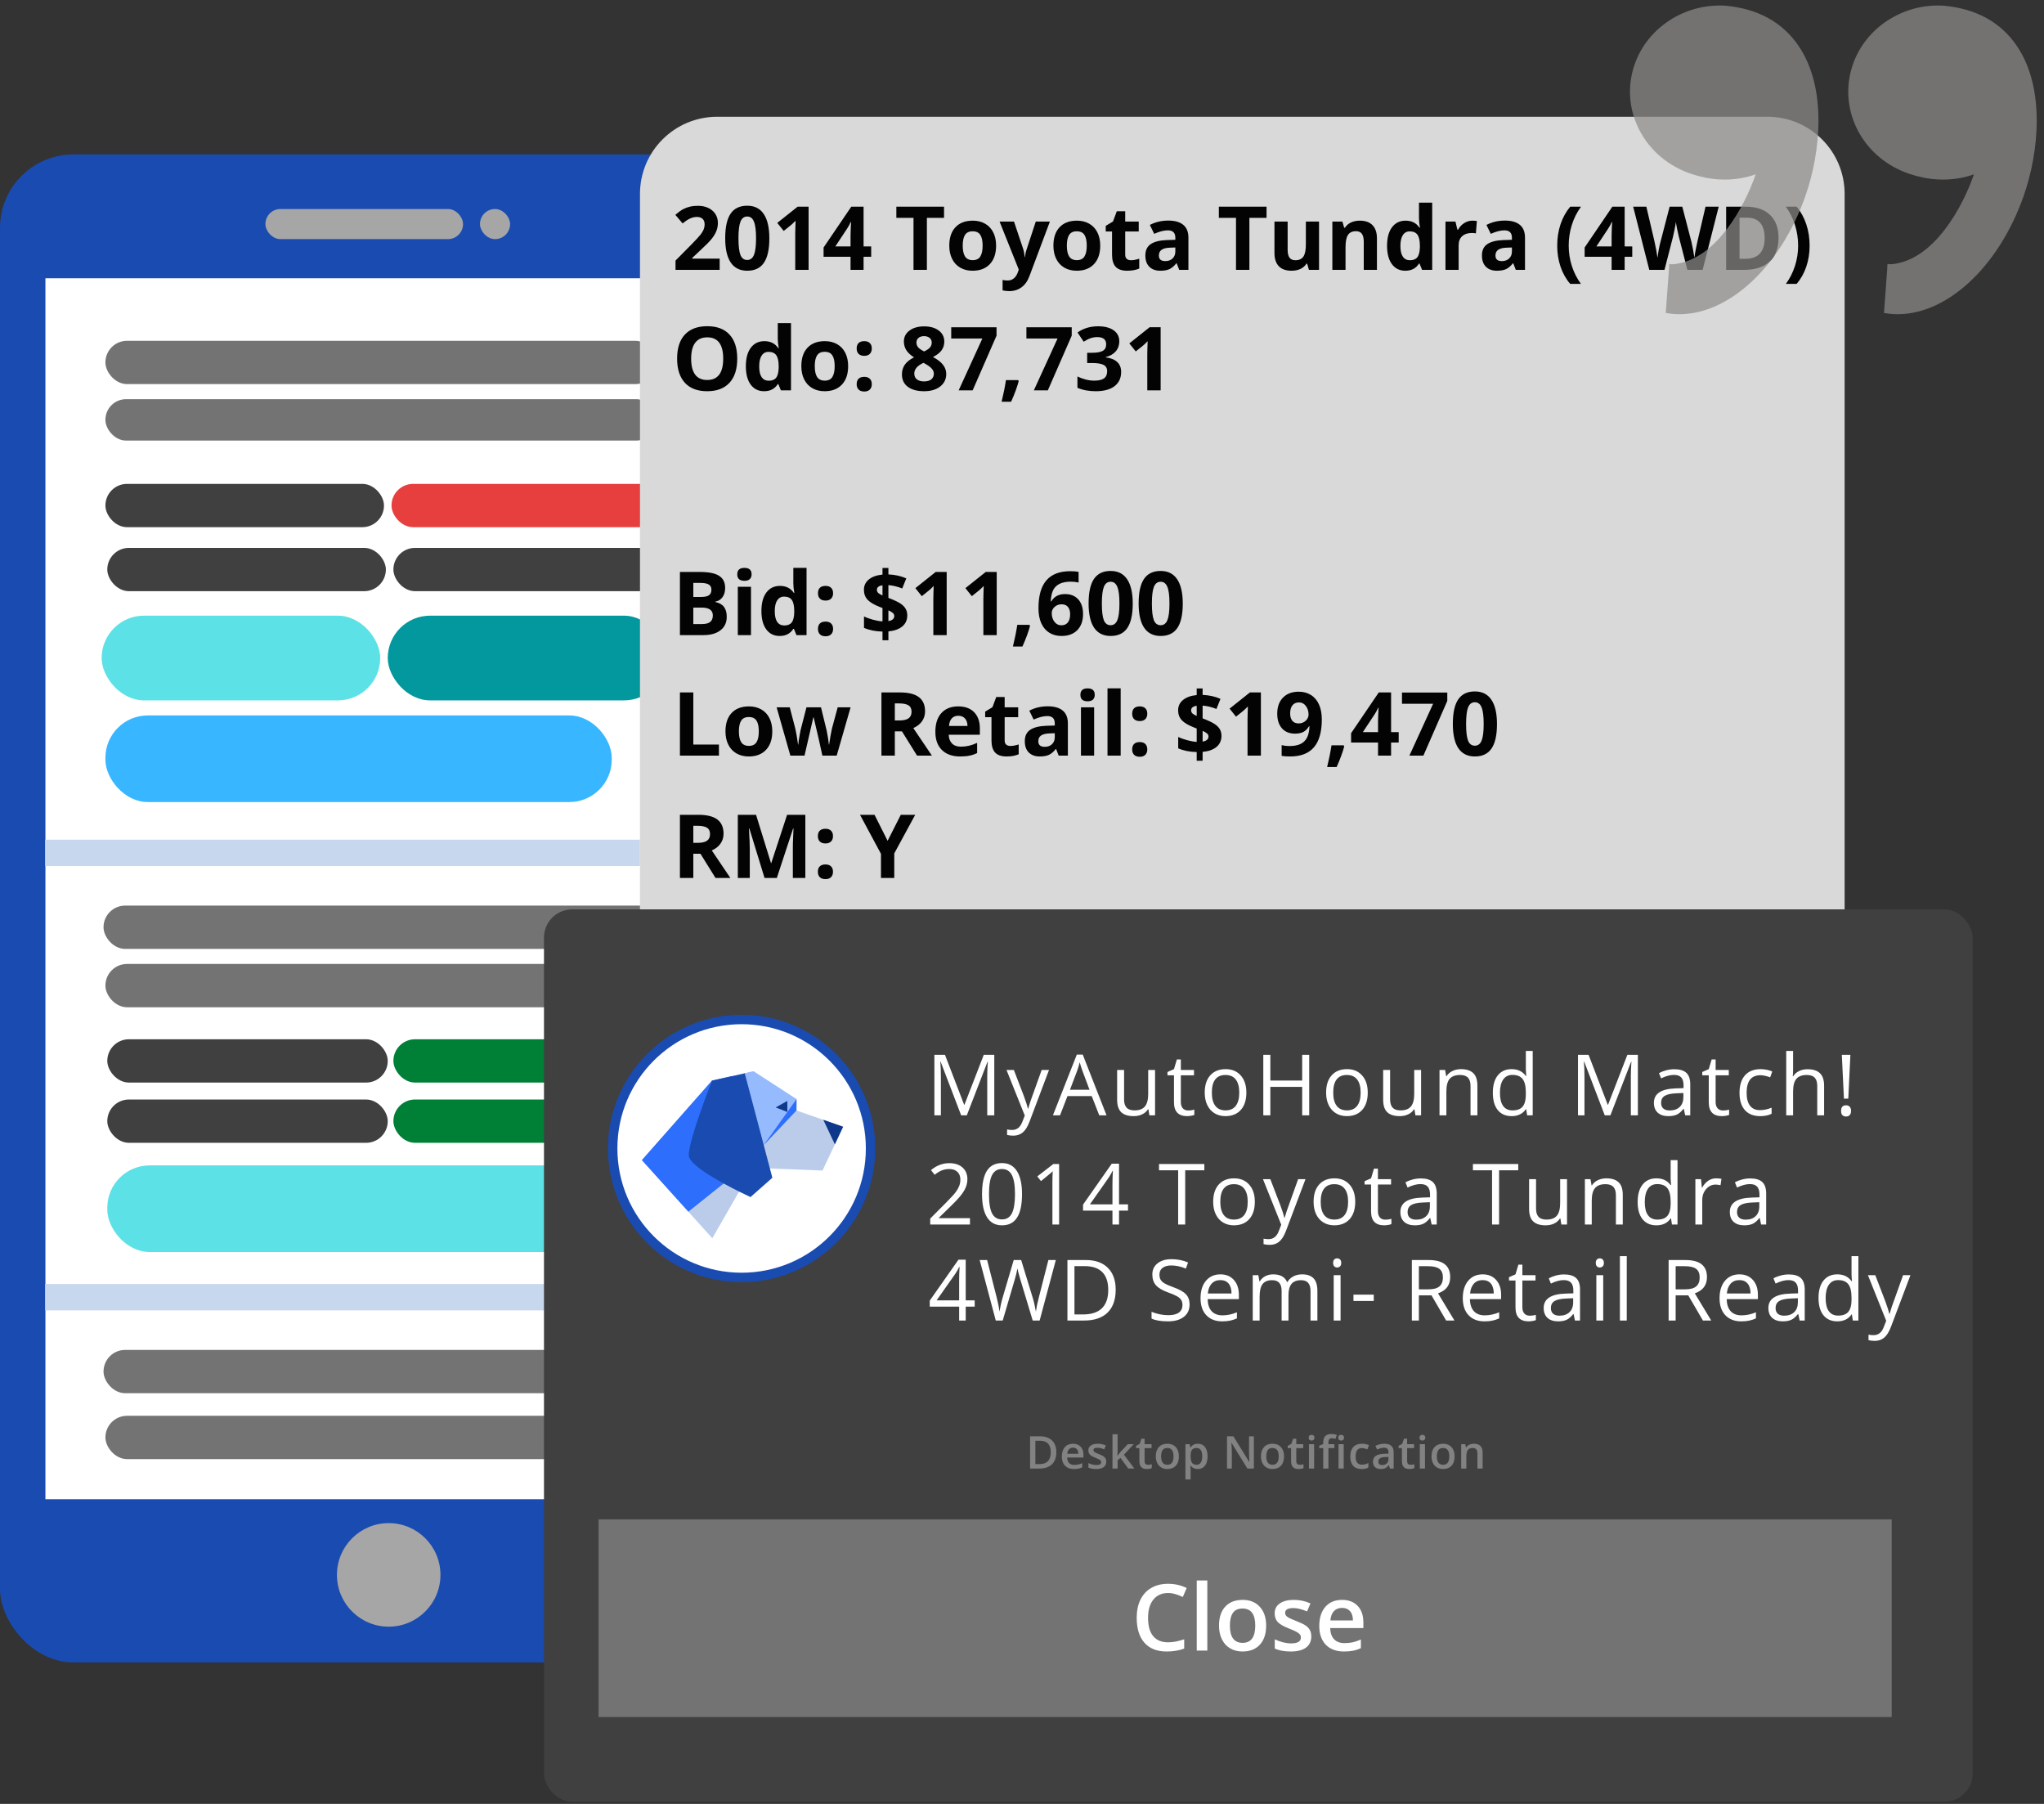 <svg width="561" height="495" viewBox="0 0 561 495" fill="none" xmlns="http://www.w3.org/2000/svg">
<rect x="0" y="0" width="561" height="495" fill="#333333" stroke="none"/>
<rect y="42.371" width="206.645" height="413.807" rx="20.148" fill="#194BB1"/>
<rect x="12.467" y="76.351" width="188.558" height="335.042" fill="white"/>
<rect x="72.843" y="57.352" width="54.244" height="8.266" rx="4.133" fill="#A6A6A6"/>
<rect x="28.93" y="93.516" width="151.368" height="11.882" rx="5.941" fill="#737373"/>
<rect x="28.93" y="109.531" width="151.368" height="11.366" rx="5.683" fill="#737373"/>
<rect x="28.93" y="132.778" width="76.459" height="11.882" rx="5.941" fill="#404040"/>
<rect x="29.447" y="150.343" width="76.459" height="11.882" rx="5.941" fill="#404040"/>
<rect x="28.414" y="248.5" width="152.918" height="11.882" rx="5.941" fill="#737373"/>
<rect x="28.414" y="370.42" width="152.918" height="11.882" rx="5.941" fill="#737373"/>
<rect x="28.93" y="264.515" width="152.918" height="11.882" rx="5.941" fill="#737373"/>
<rect x="28.93" y="388.502" width="152.918" height="11.882" rx="5.941" fill="#737373"/>
<rect x="29.447" y="285.179" width="76.975" height="11.882" rx="5.941" fill="#404040"/>
<rect x="29.447" y="301.711" width="76.975" height="11.882" rx="5.941" fill="#404040"/>
<rect x="107.972" y="285.179" width="76.975" height="11.882" rx="5.941" fill="#008037"/>
<rect x="107.972" y="301.711" width="76.975" height="11.882" rx="5.941" fill="#008037"/>
<rect x="27.897" y="168.941" width="76.459" height="23.248" rx="11.624" fill="#5CE1E6"/>
<rect x="28.93" y="196.322" width="138.969" height="23.764" rx="11.624" fill="#38B6FF"/>
<rect x="29.447" y="319.792" width="138.969" height="23.764" rx="11.624" fill="#5CE1E6"/>
<rect x="106.422" y="168.941" width="76.459" height="23.248" rx="11.624" fill="#03989E"/>
<rect x="107.456" y="132.778" width="76.459" height="11.882" rx="5.941" fill="#E73E3E"/>
<rect x="107.972" y="150.343" width="76.459" height="11.882" rx="5.941" fill="#404040"/>
<rect x="131.736" y="57.352" width="8.266" height="8.266" rx="4.133" fill="#A6A6A6"/>
<rect x="12.399" y="230.418" width="163.25" height="7.233" fill="#C7D7ED"/>
<rect x="12.399" y="352.339" width="163.25" height="7.233" fill="#C7D7ED"/>
<circle cx="106.681" cy="432.156" r="14.207" fill="#A6A6A6"/>
<g clip-path="url(#clip0)">
<rect x="149.301" y="249.533" width="392.11" height="244.875" rx="7.749" fill="#404040"/>
<circle cx="203.546" cy="315.143" r="35.388" fill="white" stroke="#194BB1" stroke-width="2.583"/>
<path d="M231.412 309.182L225.749 321.205L204.84 320.394L212.296 305.985L218.604 304.721L231.412 309.182Z" fill="#BBCCEB"/>
<path d="M195.425 296.514L206.799 293.961L218.603 301.619V304.72L207.157 316.839L203.023 326.691L195.496 339.787L176.165 318.342L195.425 296.514Z" fill="#BBCCEB"/>
<path d="M204.146 294.558L209.26 314.596L210.431 313.38L218.603 303.599V301.619L206.799 293.961L204.146 294.558Z" fill="#95BAFD"/>
<path d="M216.094 302.097V305.127L212.892 303.886L216.094 302.097Z" fill="#0E3889"/>
<path d="M218.603 304.722V301.621L209.618 314.217L218.603 304.722Z" fill="#2D6EFC"/>
<path d="M188.925 332.488L202.044 322.015L200.921 295.273L195.425 296.514L176.165 318.341L188.925 332.488Z" fill="#2D6EFC"/>
<path d="M225.963 307.272L229.141 314.023L231.411 309.18L225.963 307.272Z" fill="#0E3889"/>
<path d="M205.986 328.48C205.986 328.48 204.719 327.884 202.855 326.977C198.028 324.568 189.331 319.868 189.068 317.196C188.733 313.499 195.328 296.776 195.424 296.538L204.408 294.534L209.618 314.214L211.983 323.184L205.986 328.48Z" fill="#194BB1"/>
<path d="M263.8 306.046L258.169 291.335H258.079C258.185 292.5 258.238 293.885 258.238 295.489V306.046H256.455V289.45H259.361L264.617 303.14H264.708L270.009 289.45H272.892V306.046H270.962V295.353C270.962 294.127 271.015 292.795 271.121 291.357H271.031L265.355 306.046H263.8ZM276.246 293.605H278.266L280.991 300.7C281.589 302.319 281.959 303.488 282.103 304.207H282.194C282.292 303.821 282.497 303.163 282.807 302.232C283.125 301.294 284.154 298.418 285.895 293.605H287.915L282.569 307.772C282.039 309.172 281.418 310.163 280.707 310.746C280.003 311.336 279.137 311.631 278.108 311.631C277.532 311.631 276.965 311.567 276.405 311.438V309.928C276.821 310.019 277.286 310.065 277.801 310.065C279.095 310.065 280.018 309.338 280.571 307.885L281.263 306.114L276.246 293.605ZM301.701 306.046L299.635 300.768H292.983L290.94 306.046H288.987L295.548 289.382H297.172L303.699 306.046H301.701ZM299.033 299.031L297.103 293.889C296.854 293.238 296.596 292.44 296.332 291.494C296.165 292.22 295.927 293.019 295.616 293.889L293.664 299.031H299.033ZM308.517 293.605V301.676C308.517 302.69 308.747 303.447 309.209 303.946C309.671 304.446 310.393 304.695 311.377 304.695C312.679 304.695 313.628 304.34 314.226 303.628C314.832 302.917 315.134 301.755 315.134 300.143V293.605H317.019V306.046H315.464L315.191 304.377H315.089C314.703 304.99 314.166 305.46 313.477 305.785C312.796 306.11 312.017 306.273 311.139 306.273C309.625 306.273 308.49 305.914 307.733 305.195C306.984 304.476 306.61 303.326 306.61 301.744V293.605H308.517ZM326.094 304.718C326.427 304.718 326.748 304.695 327.058 304.65C327.369 304.597 327.615 304.544 327.796 304.491V305.933C327.592 306.031 327.289 306.11 326.888 306.171C326.495 306.239 326.139 306.273 325.821 306.273C323.415 306.273 322.211 305.006 322.211 302.47V295.069H320.429V294.161L322.211 293.378L323.006 290.722H324.096V293.605H327.705V295.069H324.096V302.391C324.096 303.14 324.274 303.715 324.629 304.116C324.985 304.517 325.473 304.718 326.094 304.718ZM342.081 299.814C342.081 301.842 341.571 303.428 340.549 304.57C339.527 305.706 338.116 306.273 336.315 306.273C335.202 306.273 334.215 306.012 333.352 305.49C332.489 304.968 331.823 304.219 331.354 303.242C330.885 302.266 330.651 301.123 330.651 299.814C330.651 297.786 331.158 296.208 332.172 295.081C333.186 293.946 334.593 293.378 336.394 293.378C338.135 293.378 339.516 293.957 340.538 295.115C341.567 296.273 342.081 297.839 342.081 299.814ZM332.603 299.814C332.603 301.403 332.921 302.614 333.556 303.447C334.192 304.279 335.127 304.695 336.36 304.695C337.594 304.695 338.528 304.283 339.164 303.458C339.807 302.626 340.129 301.411 340.129 299.814C340.129 298.233 339.807 297.033 339.164 296.216C338.528 295.391 337.586 294.979 336.338 294.979C335.104 294.979 334.173 295.383 333.545 296.193C332.917 297.003 332.603 298.21 332.603 299.814ZM359.329 306.046H357.399V298.236H348.659V306.046H346.729V289.45H348.659V296.511H357.399V289.45H359.329V306.046ZM375.396 299.814C375.396 301.842 374.886 303.428 373.864 304.57C372.842 305.706 371.431 306.273 369.63 306.273C368.517 306.273 367.53 306.012 366.667 305.49C365.804 304.968 365.138 304.219 364.669 303.242C364.2 302.266 363.966 301.123 363.966 299.814C363.966 297.786 364.473 296.208 365.487 295.081C366.501 293.946 367.908 293.378 369.709 293.378C371.45 293.378 372.831 293.957 373.853 295.115C374.882 296.273 375.396 297.839 375.396 299.814ZM365.918 299.814C365.918 301.403 366.236 302.614 366.871 303.447C367.507 304.279 368.442 304.695 369.675 304.695C370.909 304.695 371.843 304.283 372.479 303.458C373.122 302.626 373.444 301.411 373.444 299.814C373.444 298.233 373.122 297.033 372.479 296.216C371.843 295.391 370.901 294.979 369.653 294.979C368.419 294.979 367.488 295.383 366.86 296.193C366.232 297.003 365.918 298.21 365.918 299.814ZM381.531 293.605V301.676C381.531 302.69 381.762 303.447 382.224 303.946C382.685 304.446 383.408 304.695 384.392 304.695C385.693 304.695 386.643 304.34 387.241 303.628C387.846 302.917 388.149 301.755 388.149 300.143V293.605H390.033V306.046H388.478L388.206 304.377H388.104C387.718 304.99 387.18 305.46 386.492 305.785C385.811 306.11 385.031 306.273 384.153 306.273C382.64 306.273 381.505 305.914 380.748 305.195C379.999 304.476 379.624 303.326 379.624 301.744V293.605H381.531ZM403.603 306.046V297.998C403.603 296.984 403.372 296.227 402.911 295.728C402.449 295.228 401.726 294.979 400.743 294.979C399.441 294.979 398.488 295.33 397.882 296.034C397.277 296.738 396.974 297.9 396.974 299.519V306.046H395.09V293.605H396.622L396.929 295.308H397.019C397.405 294.695 397.946 294.222 398.643 293.889C399.339 293.548 400.115 293.378 400.97 293.378C402.468 293.378 403.596 293.741 404.352 294.468C405.109 295.187 405.488 296.341 405.488 297.93V306.046H403.603ZM418.887 304.377H418.785C417.915 305.641 416.613 306.273 414.88 306.273C413.253 306.273 411.986 305.717 411.077 304.605C410.177 303.492 409.727 301.91 409.727 299.86C409.727 297.809 410.181 296.216 411.089 295.081C411.997 293.946 413.261 293.378 414.88 293.378C416.568 293.378 417.862 293.991 418.762 295.217H418.91L418.83 294.32L418.785 293.446V288.383H420.669V306.046H419.137L418.887 304.377ZM415.119 304.695C416.405 304.695 417.336 304.347 417.911 303.651C418.494 302.947 418.785 301.816 418.785 300.257V299.86C418.785 298.096 418.49 296.84 417.9 296.091C417.317 295.334 416.382 294.956 415.096 294.956C413.991 294.956 413.143 295.387 412.553 296.25C411.97 297.105 411.679 298.316 411.679 299.882C411.679 301.472 411.97 302.671 412.553 303.481C413.136 304.29 413.991 304.695 415.119 304.695ZM440.442 306.046L434.812 291.335H434.721C434.827 292.5 434.88 293.885 434.88 295.489V306.046H433.098V289.45H436.004L441.26 303.14H441.35L446.651 289.45H449.535V306.046H447.605V295.353C447.605 294.127 447.658 292.795 447.764 291.357H447.673L441.997 306.046H440.442ZM462.514 306.046L462.14 304.275H462.049C461.428 305.055 460.808 305.585 460.187 305.865C459.574 306.137 458.806 306.273 457.883 306.273C456.649 306.273 455.681 305.955 454.977 305.32C454.281 304.684 453.933 303.78 453.933 302.607C453.933 300.094 455.942 298.777 459.96 298.656L462.072 298.588V297.816C462.072 296.84 461.86 296.121 461.436 295.66C461.02 295.19 460.35 294.956 459.427 294.956C458.39 294.956 457.217 295.274 455.908 295.909L455.329 294.468C455.942 294.135 456.612 293.874 457.338 293.685C458.072 293.495 458.806 293.401 459.54 293.401C461.024 293.401 462.121 293.73 462.832 294.388C463.551 295.047 463.911 296.102 463.911 297.555V306.046H462.514ZM458.258 304.718C459.431 304.718 460.35 304.396 461.016 303.753C461.689 303.11 462.026 302.209 462.026 301.052V299.928L460.142 300.007C458.644 300.06 457.561 300.295 456.895 300.711C456.237 301.12 455.908 301.759 455.908 302.629C455.908 303.31 456.112 303.829 456.521 304.185C456.937 304.54 457.516 304.718 458.258 304.718ZM472.872 304.718C473.205 304.718 473.526 304.695 473.837 304.65C474.147 304.597 474.393 304.544 474.575 304.491V305.933C474.37 306.031 474.067 306.11 473.666 306.171C473.273 306.239 472.917 306.273 472.599 306.273C470.193 306.273 468.99 305.006 468.99 302.47V295.069H467.207V294.161L468.99 293.378L469.784 290.722H470.874V293.605H474.484V295.069H470.874V302.391C470.874 303.14 471.052 303.715 471.407 304.116C471.763 304.517 472.251 304.718 472.872 304.718ZM483.093 306.273C481.292 306.273 479.896 305.721 478.904 304.616C477.921 303.503 477.429 301.933 477.429 299.905C477.429 297.824 477.928 296.216 478.927 295.081C479.934 293.946 481.364 293.378 483.218 293.378C483.816 293.378 484.414 293.442 485.011 293.571C485.609 293.7 486.079 293.851 486.419 294.025L485.84 295.626C485.424 295.459 484.97 295.323 484.478 295.217C483.986 295.103 483.551 295.047 483.173 295.047C480.645 295.047 479.381 296.659 479.381 299.882C479.381 301.411 479.688 302.584 480.301 303.401C480.921 304.219 481.837 304.627 483.048 304.627C484.084 304.627 485.148 304.404 486.237 303.957V305.626C485.405 306.057 484.357 306.273 483.093 306.273ZM498.763 306.046V297.998C498.763 296.984 498.532 296.227 498.071 295.728C497.609 295.228 496.886 294.979 495.902 294.979C494.593 294.979 493.636 295.334 493.031 296.046C492.433 296.757 492.134 297.922 492.134 299.542V306.046H490.25V288.383H492.134V293.73C492.134 294.373 492.104 294.907 492.043 295.33H492.157C492.527 294.733 493.053 294.263 493.734 293.923C494.423 293.575 495.206 293.401 496.084 293.401C497.605 293.401 498.744 293.764 499.501 294.49C500.265 295.209 500.647 296.356 500.647 297.93V306.046H498.763ZM507.282 301.472H506.09L505.511 289.45H507.861L507.282 301.472ZM505.306 304.843C505.306 303.814 505.761 303.299 506.669 303.299C507.108 303.299 507.444 303.432 507.679 303.696C507.921 303.961 508.042 304.343 508.042 304.843C508.042 305.327 507.921 305.706 507.679 305.978C507.437 306.243 507.1 306.375 506.669 306.375C506.275 306.375 505.95 306.258 505.692 306.023C505.435 305.781 505.306 305.388 505.306 304.843Z" fill="white"/>
<path d="M266.218 336.01H255.309V334.386L259.679 329.993C261.011 328.646 261.889 327.685 262.313 327.11C262.737 326.535 263.054 325.975 263.266 325.43C263.478 324.885 263.584 324.299 263.584 323.671C263.584 322.785 263.315 322.085 262.778 321.571C262.241 321.049 261.495 320.788 260.542 320.788C259.853 320.788 259.199 320.901 258.578 321.128C257.965 321.355 257.28 321.768 256.524 322.365L255.525 321.083C257.053 319.811 258.718 319.176 260.519 319.176C262.078 319.176 263.3 319.577 264.186 320.379C265.071 321.173 265.514 322.244 265.514 323.591C265.514 324.643 265.219 325.684 264.628 326.713C264.038 327.742 262.933 329.044 261.314 330.618L257.681 334.171V334.262H266.218V336.01ZM280.507 327.689C280.507 330.557 280.053 332.699 279.144 334.114C278.244 335.529 276.863 336.237 275.001 336.237C273.215 336.237 271.857 335.514 270.926 334.069C269.995 332.616 269.53 330.489 269.53 327.689C269.53 324.798 269.98 322.653 270.881 321.253C271.781 319.853 273.155 319.153 275.001 319.153C276.802 319.153 278.168 319.883 279.099 321.344C280.037 322.804 280.507 324.919 280.507 327.689ZM271.437 327.689C271.437 330.103 271.721 331.863 272.288 332.968C272.856 334.065 273.76 334.613 275.001 334.613C276.257 334.613 277.166 334.057 277.726 332.945C278.293 331.825 278.577 330.073 278.577 327.689C278.577 325.305 278.293 323.561 277.726 322.456C277.166 321.344 276.257 320.788 275.001 320.788C273.76 320.788 272.856 321.336 272.288 322.433C271.721 323.523 271.437 325.275 271.437 327.689ZM290.686 336.01H288.848V324.182C288.848 323.198 288.878 322.267 288.938 321.389C288.779 321.548 288.602 321.715 288.405 321.889C288.208 322.063 287.308 322.8 285.703 324.102L284.704 322.808L289.097 319.414H290.686V336.01ZM309.595 332.196H307.132V336.01H305.327V332.196H297.256V330.55L305.134 319.323H307.132V330.482H309.595V332.196ZM305.327 330.482V324.965C305.327 323.883 305.365 322.66 305.441 321.298H305.35C304.987 322.025 304.646 322.626 304.328 323.103L299.141 330.482H305.327ZM325.29 336.01H323.36V321.128H318.104V319.414H330.545V321.128H325.29V336.01ZM344.403 329.778C344.403 331.806 343.892 333.391 342.871 334.534C341.849 335.669 340.438 336.237 338.636 336.237C337.524 336.237 336.536 335.976 335.674 335.453C334.811 334.931 334.145 334.182 333.676 333.206C333.207 332.23 332.972 331.087 332.972 329.778C332.972 327.75 333.479 326.172 334.493 325.044C335.507 323.909 336.915 323.342 338.716 323.342C340.456 323.342 341.838 323.92 342.859 325.078C343.888 326.236 344.403 327.803 344.403 329.778ZM334.925 329.778C334.925 331.367 335.242 332.578 335.878 333.41C336.514 334.243 337.448 334.659 338.682 334.659C339.915 334.659 340.85 334.246 341.486 333.422C342.129 332.589 342.451 331.375 342.451 329.778C342.451 328.196 342.129 326.997 341.486 326.179C340.85 325.355 339.908 324.942 338.659 324.942C337.426 324.942 336.495 325.347 335.867 326.157C335.239 326.966 334.925 328.173 334.925 329.778ZM346.637 323.569H348.657L351.382 330.663C351.98 332.283 352.35 333.452 352.494 334.171H352.585C352.683 333.785 352.888 333.126 353.198 332.196C353.516 331.257 354.545 328.382 356.285 323.569H358.306L352.96 337.735C352.43 339.135 351.809 340.126 351.098 340.709C350.394 341.299 349.528 341.595 348.498 341.595C347.923 341.595 347.356 341.53 346.796 341.402V339.892C347.212 339.983 347.677 340.028 348.192 340.028C349.486 340.028 350.409 339.302 350.962 337.849L351.654 336.078L346.637 323.569ZM371.959 329.778C371.959 331.806 371.449 333.391 370.427 334.534C369.405 335.669 367.994 336.237 366.193 336.237C365.08 336.237 364.093 335.976 363.23 335.453C362.367 334.931 361.701 334.182 361.232 333.206C360.763 332.23 360.529 331.087 360.529 329.778C360.529 327.75 361.036 326.172 362.05 325.044C363.064 323.909 364.471 323.342 366.272 323.342C368.013 323.342 369.394 323.92 370.416 325.078C371.445 326.236 371.959 327.803 371.959 329.778ZM362.481 329.778C362.481 331.367 362.799 332.578 363.434 333.41C364.07 334.243 365.005 334.659 366.238 334.659C367.472 334.659 368.406 334.246 369.042 333.422C369.685 332.589 370.007 331.375 370.007 329.778C370.007 328.196 369.685 326.997 369.042 326.179C368.406 325.355 367.464 324.942 366.216 324.942C364.982 324.942 364.051 325.347 363.423 326.157C362.795 326.966 362.481 328.173 362.481 329.778ZM380.187 334.682C380.52 334.682 380.841 334.659 381.152 334.613C381.462 334.561 381.708 334.508 381.889 334.455V335.896C381.685 335.995 381.382 336.074 380.981 336.135C380.588 336.203 380.232 336.237 379.914 336.237C377.508 336.237 376.305 334.969 376.305 332.434V325.033H374.522V324.125L376.305 323.342L377.099 320.685H378.189V323.569H381.799V325.033H378.189V332.355C378.189 333.104 378.367 333.679 378.722 334.08C379.078 334.481 379.566 334.682 380.187 334.682ZM392.932 336.01L392.557 334.239H392.467C391.846 335.018 391.225 335.548 390.605 335.828C389.992 336.101 389.224 336.237 388.301 336.237C387.067 336.237 386.098 335.919 385.395 335.283C384.698 334.648 384.35 333.743 384.35 332.57C384.35 330.058 386.36 328.741 390.378 328.62L392.489 328.552V327.78C392.489 326.804 392.277 326.085 391.854 325.623C391.437 325.154 390.768 324.919 389.844 324.919C388.808 324.919 387.635 325.237 386.325 325.873L385.747 324.431C386.36 324.098 387.029 323.837 387.756 323.648C388.49 323.459 389.224 323.364 389.958 323.364C391.441 323.364 392.538 323.693 393.25 324.352C393.969 325.01 394.328 326.066 394.328 327.519V336.01H392.932ZM388.675 334.682C389.848 334.682 390.768 334.36 391.434 333.717C392.107 333.073 392.444 332.173 392.444 331.015V329.891L390.56 329.971C389.061 330.024 387.979 330.258 387.313 330.675C386.655 331.083 386.325 331.723 386.325 332.593C386.325 333.274 386.53 333.792 386.938 334.148C387.355 334.504 387.934 334.682 388.675 334.682ZM411.441 336.01H409.512V321.128H404.256V319.414H416.697V321.128H411.441V336.01ZM421.587 323.569V331.639C421.587 332.653 421.818 333.41 422.279 333.91C422.741 334.409 423.464 334.659 424.448 334.659C425.749 334.659 426.699 334.303 427.297 333.592C427.902 332.881 428.205 331.719 428.205 330.107V323.569H430.089V336.01H428.534L428.262 334.341H428.159C427.774 334.954 427.236 335.423 426.548 335.749C425.866 336.074 425.087 336.237 424.209 336.237C422.696 336.237 421.561 335.877 420.804 335.158C420.055 334.439 419.68 333.289 419.68 331.708V323.569H421.587ZM443.504 336.01V327.962C443.504 326.948 443.273 326.191 442.812 325.691C442.35 325.192 441.627 324.942 440.644 324.942C439.342 324.942 438.388 325.294 437.783 325.998C437.178 326.702 436.875 327.863 436.875 329.483V336.01H434.991V323.569H436.523L436.83 325.271H436.92C437.306 324.658 437.847 324.185 438.544 323.852C439.24 323.512 440.016 323.342 440.871 323.342C442.369 323.342 443.497 323.705 444.253 324.431C445.01 325.15 445.388 326.304 445.388 327.893V336.01H443.504ZM458.633 334.341H458.531C457.661 335.605 456.359 336.237 454.626 336.237C452.999 336.237 451.732 335.681 450.823 334.568C449.923 333.456 449.473 331.874 449.473 329.823C449.473 327.772 449.927 326.179 450.835 325.044C451.743 323.909 453.007 323.342 454.626 323.342C456.314 323.342 457.608 323.955 458.508 325.18H458.656L458.576 324.284L458.531 323.41V318.347H460.415V336.01H458.883L458.633 334.341ZM454.865 334.659C456.151 334.659 457.082 334.311 457.657 333.615C458.24 332.911 458.531 331.779 458.531 330.221V329.823C458.531 328.06 458.236 326.804 457.646 326.055C457.063 325.298 456.128 324.919 454.842 324.919C453.737 324.919 452.889 325.351 452.299 326.213C451.716 327.069 451.425 328.279 451.425 329.846C451.425 331.435 451.716 332.635 452.299 333.444C452.882 334.254 453.737 334.659 454.865 334.659ZM470.992 323.342C471.545 323.342 472.041 323.387 472.479 323.478L472.218 325.226C471.704 325.112 471.25 325.056 470.856 325.056C469.85 325.056 468.987 325.464 468.268 326.282C467.557 327.099 467.201 328.117 467.201 329.335V336.01H465.317V323.569H466.872L467.088 325.873H467.178C467.64 325.063 468.196 324.439 468.847 324C469.498 323.561 470.213 323.342 470.992 323.342ZM483.352 336.01L482.977 334.239H482.886C482.266 335.018 481.645 335.548 481.025 335.828C480.412 336.101 479.644 336.237 478.72 336.237C477.487 336.237 476.518 335.919 475.814 335.283C475.118 334.648 474.77 333.743 474.77 332.57C474.77 330.058 476.779 328.741 480.798 328.62L482.909 328.552V327.78C482.909 326.804 482.697 326.085 482.273 325.623C481.857 325.154 481.187 324.919 480.264 324.919C479.227 324.919 478.054 325.237 476.745 325.873L476.166 324.431C476.779 324.098 477.449 323.837 478.175 323.648C478.91 323.459 479.644 323.364 480.378 323.364C481.861 323.364 482.958 323.693 483.67 324.352C484.388 325.01 484.748 326.066 484.748 327.519V336.01H483.352ZM479.095 334.682C480.268 334.682 481.187 334.36 481.853 333.717C482.527 333.073 482.864 332.173 482.864 331.015V329.891L480.979 329.971C479.481 330.024 478.399 330.258 477.733 330.675C477.074 331.083 476.745 331.723 476.745 332.593C476.745 333.274 476.95 333.792 477.358 334.148C477.774 334.504 478.353 334.682 479.095 334.682Z" fill="white"/>
<path d="M267.517 358.543H265.054V362.357H263.249V358.543H255.179V356.897L263.056 345.67H265.054V356.829H267.517V358.543ZM263.249 356.829V351.312C263.249 350.23 263.287 349.008 263.363 347.646H263.272C262.909 348.372 262.568 348.974 262.25 349.45L257.063 356.829H263.249ZM285.345 362.357H283.438L280.089 351.244C279.93 350.752 279.752 350.132 279.555 349.382C279.359 348.633 279.257 348.183 279.249 348.032C279.082 349.03 278.818 350.124 278.454 351.312L275.208 362.357H273.301L268.885 345.761H270.928L273.551 356.012C273.914 357.449 274.179 358.751 274.345 359.916C274.549 358.532 274.852 357.177 275.253 355.853L278.227 345.761H280.271L283.392 355.943C283.755 357.116 284.062 358.441 284.312 359.916C284.455 358.842 284.728 357.533 285.129 355.989L287.74 345.761H289.783L285.345 362.357ZM306.214 353.9C306.214 356.64 305.469 358.736 303.978 360.189C302.494 361.634 300.357 362.357 297.564 362.357H292.967V345.761H298.052C300.633 345.761 302.638 346.476 304.069 347.907C305.499 349.337 306.214 351.335 306.214 353.9ZM304.171 353.968C304.171 351.804 303.626 350.173 302.536 349.076C301.454 347.979 299.842 347.43 297.7 347.43H294.897V360.688H297.246C299.547 360.688 301.276 360.125 302.434 358.997C303.592 357.862 304.171 356.186 304.171 353.968ZM326.498 357.941C326.498 359.402 325.969 360.541 324.909 361.358C323.85 362.175 322.412 362.584 320.596 362.584C318.628 362.584 317.115 362.331 316.055 361.823V359.962C316.736 360.249 317.478 360.476 318.28 360.643C319.082 360.809 319.877 360.893 320.664 360.893C321.95 360.893 322.919 360.651 323.57 360.166C324.221 359.674 324.546 358.993 324.546 358.123C324.546 357.548 324.429 357.079 324.194 356.715C323.967 356.345 323.581 356.004 323.036 355.694C322.499 355.383 321.678 355.032 320.573 354.638C319.029 354.086 317.924 353.431 317.258 352.674C316.6 351.918 316.271 350.93 316.271 349.712C316.271 348.433 316.751 347.415 317.713 346.658C318.674 345.901 319.945 345.523 321.527 345.523C323.176 345.523 324.694 345.826 326.078 346.431L325.477 348.111C324.107 347.536 322.775 347.248 321.481 347.248C320.46 347.248 319.661 347.468 319.086 347.907C318.511 348.346 318.223 348.955 318.223 349.734C318.223 350.309 318.329 350.782 318.541 351.153C318.753 351.516 319.109 351.853 319.608 352.163C320.115 352.466 320.887 352.803 321.924 353.174C323.664 353.794 324.86 354.46 325.511 355.172C326.169 355.883 326.498 356.806 326.498 357.941ZM335.449 362.584C333.61 362.584 332.157 362.024 331.09 360.904C330.03 359.784 329.501 358.229 329.501 356.239C329.501 354.233 329.993 352.64 330.976 351.46C331.968 350.279 333.296 349.689 334.961 349.689C336.52 349.689 337.753 350.203 338.661 351.233C339.569 352.254 340.023 353.605 340.023 355.285V356.477H331.453C331.491 357.938 331.858 359.046 332.554 359.803C333.258 360.56 334.246 360.938 335.517 360.938C336.856 360.938 338.181 360.658 339.49 360.098V361.778C338.824 362.066 338.192 362.27 337.594 362.391C337.004 362.52 336.289 362.584 335.449 362.584ZM334.938 351.267C333.939 351.267 333.141 351.592 332.543 352.243C331.953 352.894 331.605 353.794 331.499 354.945H338.003C338.003 353.756 337.738 352.848 337.208 352.22C336.679 351.585 335.922 351.267 334.938 351.267ZM359.69 362.357V354.263C359.69 353.272 359.478 352.53 359.054 352.039C358.63 351.539 357.972 351.289 357.079 351.289C355.906 351.289 355.039 351.626 354.479 352.3C353.919 352.973 353.639 354.01 353.639 355.41V362.357H351.755V354.263C351.755 353.272 351.543 352.53 351.119 352.039C350.695 351.539 350.033 351.289 349.133 351.289C347.952 351.289 347.086 351.645 346.533 352.356C345.988 353.06 345.716 354.218 345.716 355.83V362.357H343.832V349.916H345.364L345.671 351.619H345.761C346.117 351.013 346.617 350.54 347.26 350.2C347.911 349.859 348.637 349.689 349.439 349.689C351.384 349.689 352.655 350.393 353.253 351.8H353.344C353.715 351.149 354.252 350.635 354.956 350.256C355.66 349.878 356.462 349.689 357.362 349.689C358.77 349.689 359.822 350.052 360.518 350.779C361.222 351.498 361.574 352.652 361.574 354.241V362.357H359.69ZM367.936 362.357H366.052V349.916H367.936V362.357ZM365.893 346.545C365.893 346.113 365.999 345.799 366.211 345.602C366.423 345.398 366.687 345.296 367.005 345.296C367.308 345.296 367.569 345.398 367.789 345.602C368.008 345.807 368.118 346.121 368.118 346.545C368.118 346.968 368.008 347.286 367.789 347.498C367.569 347.702 367.308 347.805 367.005 347.805C366.687 347.805 366.423 347.702 366.211 347.498C365.999 347.286 365.893 346.968 365.893 346.545ZM371.472 356.988V355.262H377.045V356.988H371.472ZM389.429 355.455V362.357H387.5V345.761H392.052C394.087 345.761 395.589 346.151 396.558 346.93C397.534 347.71 398.022 348.883 398.022 350.449C398.022 352.644 396.91 354.127 394.685 354.899L399.192 362.357H396.91L392.892 355.455H389.429ZM389.429 353.798H392.074C393.436 353.798 394.435 353.529 395.071 352.992C395.707 352.447 396.025 351.634 396.025 350.552C396.025 349.454 395.699 348.663 395.048 348.179C394.405 347.695 393.368 347.453 391.938 347.453H389.429V353.798ZM407.427 362.584C405.588 362.584 404.135 362.024 403.068 360.904C402.008 359.784 401.479 358.229 401.479 356.239C401.479 354.233 401.971 352.64 402.954 351.46C403.946 350.279 405.274 349.689 406.939 349.689C408.498 349.689 409.731 350.203 410.639 351.233C411.547 352.254 412.001 353.605 412.001 355.285V356.477H403.431C403.469 357.938 403.836 359.046 404.532 359.803C405.236 360.56 406.224 360.938 407.495 360.938C408.834 360.938 410.159 360.658 411.468 360.098V361.778C410.802 362.066 410.17 362.27 409.572 362.391C408.982 362.52 408.267 362.584 407.427 362.584ZM406.916 351.267C405.917 351.267 405.119 351.592 404.521 352.243C403.931 352.894 403.582 353.794 403.477 354.945H409.981C409.981 353.756 409.716 352.848 409.186 352.22C408.657 351.585 407.9 351.267 406.916 351.267ZM419.828 361.029C420.161 361.029 420.483 361.006 420.793 360.961C421.103 360.908 421.349 360.855 421.531 360.802V362.243C421.326 362.342 421.024 362.421 420.623 362.482C420.229 362.55 419.873 362.584 419.556 362.584C417.149 362.584 415.946 361.316 415.946 358.781V351.38H414.164V350.472L415.946 349.689L416.74 347.033H417.83V349.916H421.44V351.38H417.83V358.702C417.83 359.451 418.008 360.026 418.364 360.427C418.719 360.828 419.207 361.029 419.828 361.029ZM432.263 362.357L431.889 360.586H431.798C431.177 361.366 430.557 361.895 429.936 362.175C429.323 362.448 428.555 362.584 427.632 362.584C426.398 362.584 425.43 362.266 424.726 361.631C424.03 360.995 423.682 360.091 423.682 358.918C423.682 356.405 425.691 355.088 429.709 354.967L431.821 354.899V354.127C431.821 353.151 431.609 352.432 431.185 351.97C430.769 351.501 430.099 351.267 429.176 351.267C428.139 351.267 426.966 351.585 425.657 352.22L425.078 350.779C425.691 350.446 426.361 350.185 427.087 349.995C427.821 349.806 428.555 349.712 429.289 349.712C430.772 349.712 431.87 350.041 432.581 350.699C433.3 351.358 433.659 352.413 433.659 353.866V362.357H432.263ZM428.007 361.029C429.179 361.029 430.099 360.707 430.765 360.064C431.438 359.421 431.775 358.52 431.775 357.362V356.239L429.891 356.318C428.392 356.371 427.31 356.606 426.644 357.022C425.986 357.431 425.657 358.07 425.657 358.94C425.657 359.621 425.861 360.14 426.27 360.495C426.686 360.851 427.265 361.029 428.007 361.029ZM440.022 362.357H438.137V349.916H440.022V362.357ZM437.979 346.545C437.979 346.113 438.084 345.799 438.296 345.602C438.508 345.398 438.773 345.296 439.091 345.296C439.394 345.296 439.655 345.398 439.874 345.602C440.094 345.807 440.203 346.121 440.203 346.545C440.203 346.968 440.094 347.286 439.874 347.498C439.655 347.702 439.394 347.805 439.091 347.805C438.773 347.805 438.508 347.702 438.296 347.498C438.084 347.286 437.979 346.968 437.979 346.545ZM446.486 362.357H444.602V344.694H446.486V362.357ZM459.903 355.455V362.357H457.973V345.761H462.525C464.561 345.761 466.063 346.151 467.032 346.93C468.008 347.71 468.496 348.883 468.496 350.449C468.496 352.644 467.384 354.127 465.159 354.899L469.665 362.357H467.384L463.365 355.455H459.903ZM459.903 353.798H462.548C463.91 353.798 464.909 353.529 465.545 352.992C466.18 352.447 466.498 351.634 466.498 350.552C466.498 349.454 466.173 348.663 465.522 348.179C464.879 347.695 463.842 347.453 462.412 347.453H459.903V353.798ZM477.901 362.584C476.062 362.584 474.609 362.024 473.542 360.904C472.482 359.784 471.952 358.229 471.952 356.239C471.952 354.233 472.444 352.64 473.428 351.46C474.419 350.279 475.748 349.689 477.412 349.689C478.971 349.689 480.205 350.203 481.113 351.233C482.021 352.254 482.475 353.605 482.475 355.285V356.477H473.905C473.943 357.938 474.31 359.046 475.006 359.803C475.71 360.56 476.697 360.938 477.969 360.938C479.308 360.938 480.632 360.658 481.942 360.098V361.778C481.276 362.066 480.644 362.27 480.046 362.391C479.456 362.52 478.741 362.584 477.901 362.584ZM477.39 351.267C476.391 351.267 475.592 351.592 474.995 352.243C474.404 352.894 474.056 353.794 473.95 354.945H480.455C480.455 353.756 480.19 352.848 479.66 352.22C479.13 351.585 478.374 351.267 477.39 351.267ZM493.934 362.357L493.56 360.586H493.469C492.848 361.366 492.228 361.895 491.607 362.175C490.994 362.448 490.226 362.584 489.303 362.584C488.069 362.584 487.101 362.266 486.397 361.631C485.701 360.995 485.353 360.091 485.353 358.918C485.353 356.405 487.362 355.088 491.38 354.967L493.491 354.899V354.127C493.491 353.151 493.28 352.432 492.856 351.97C492.44 351.501 491.77 351.267 490.847 351.267C489.81 351.267 488.637 351.585 487.328 352.22L486.749 350.779C487.362 350.446 488.031 350.185 488.758 349.995C489.492 349.806 490.226 349.712 490.96 349.712C492.443 349.712 493.541 350.041 494.252 350.699C494.971 351.358 495.33 352.413 495.33 353.866V362.357H493.934ZM489.677 361.029C490.85 361.029 491.77 360.707 492.436 360.064C493.109 359.421 493.446 358.52 493.446 357.362V356.239L491.562 356.318C490.063 356.371 488.981 356.606 488.315 357.022C487.657 357.431 487.328 358.07 487.328 358.94C487.328 359.621 487.532 360.14 487.941 360.495C488.357 360.851 488.936 361.029 489.677 361.029ZM508.276 360.688H508.174C507.304 361.952 506.002 362.584 504.269 362.584C502.642 362.584 501.375 362.028 500.467 360.915C499.566 359.803 499.116 358.221 499.116 356.17C499.116 354.12 499.57 352.527 500.478 351.392C501.386 350.256 502.65 349.689 504.269 349.689C505.957 349.689 507.251 350.302 508.152 351.528H508.299L508.22 350.631L508.174 349.757V344.694H510.059V362.357H508.526L508.276 360.688ZM504.508 361.006C505.794 361.006 506.725 360.658 507.3 359.962C507.883 359.258 508.174 358.127 508.174 356.568V356.17C508.174 354.407 507.879 353.151 507.289 352.402C506.706 351.645 505.772 351.267 504.485 351.267C503.38 351.267 502.533 351.698 501.942 352.561C501.36 353.416 501.068 354.627 501.068 356.193C501.068 357.782 501.36 358.982 501.942 359.792C502.525 360.601 503.38 361.006 504.508 361.006ZM512.675 349.916H514.695L517.42 357.01C518.018 358.63 518.388 359.799 518.532 360.518H518.623C518.721 360.132 518.926 359.474 519.236 358.543C519.554 357.605 520.583 354.729 522.324 349.916H524.344L518.998 364.082C518.468 365.482 517.847 366.474 517.136 367.056C516.432 367.647 515.566 367.942 514.537 367.942C513.961 367.942 513.394 367.878 512.834 367.749V366.239C513.25 366.33 513.715 366.375 514.23 366.375C515.524 366.375 516.447 365.649 517 364.196L517.692 362.425L512.675 349.916Z" fill="white"/>
<path d="M289.921 398.475C289.921 399.936 289.515 401.054 288.704 401.829C287.893 402.6 286.724 402.985 285.199 402.985H282.723V394.134H285.459C286.868 394.134 287.964 394.513 288.747 395.272C289.53 396.031 289.921 397.099 289.921 398.475ZM288.395 398.523C288.395 396.404 287.405 395.345 285.423 395.345H284.17V401.768H285.199C287.33 401.768 288.395 400.687 288.395 398.523ZM294.758 403.106C293.716 403.106 292.901 402.803 292.312 402.198C291.726 401.589 291.434 400.751 291.434 399.686C291.434 398.592 291.706 397.732 292.251 397.107C292.796 396.481 293.545 396.168 294.497 396.168C295.381 396.168 296.079 396.437 296.592 396.973C297.104 397.51 297.361 398.249 297.361 399.189V399.958H292.899C292.919 400.608 293.095 401.108 293.426 401.459C293.757 401.807 294.223 401.98 294.824 401.98C295.22 401.98 295.587 401.944 295.926 401.871C296.269 401.794 296.636 401.669 297.028 401.496V402.652C296.681 402.818 296.33 402.935 295.974 403.003C295.619 403.072 295.214 403.106 294.758 403.106ZM294.497 397.246C294.045 397.246 293.682 397.389 293.407 397.676C293.137 397.962 292.976 398.38 292.923 398.929H295.962C295.954 398.376 295.821 397.958 295.563 397.676C295.304 397.389 294.949 397.246 294.497 397.246ZM303.632 401.078C303.632 401.732 303.394 402.234 302.918 402.586C302.441 402.933 301.759 403.106 300.871 403.106C299.979 403.106 299.263 402.971 298.722 402.701V401.472C299.509 401.835 300.242 402.016 300.92 402.016C301.796 402.016 302.234 401.752 302.234 401.223C302.234 401.054 302.185 400.913 302.088 400.8C301.991 400.687 301.832 400.57 301.61 400.448C301.388 400.327 301.079 400.19 300.684 400.037C299.913 399.738 299.39 399.439 299.116 399.141C298.845 398.842 298.71 398.455 298.71 397.978C298.71 397.405 298.94 396.961 299.4 396.647C299.864 396.328 300.494 396.168 301.289 396.168C302.076 396.168 302.821 396.328 303.523 396.647L303.063 397.718C302.341 397.419 301.733 397.27 301.241 397.27C300.49 397.27 300.115 397.484 300.115 397.912C300.115 398.122 300.212 398.299 300.405 398.445C300.603 398.59 301.031 398.79 301.689 399.044C302.242 399.258 302.643 399.454 302.893 399.631C303.144 399.809 303.329 400.015 303.45 400.249C303.572 400.479 303.632 400.755 303.632 401.078ZM306.707 399.45L307.512 398.445L309.534 396.289H311.175L308.481 399.165L311.344 402.985H309.673L307.524 400.049L306.743 400.691V402.985H305.333V393.565H306.743V398.16L306.671 399.45H306.707ZM315.079 401.956C315.426 401.956 315.773 401.901 316.12 401.792V402.864C315.963 402.933 315.759 402.989 315.509 403.034C315.263 403.082 315.006 403.106 314.74 403.106C313.392 403.106 312.718 402.396 312.718 400.975V397.367H311.804V396.737L312.784 396.217L313.269 394.8H314.147V396.289H316.054V397.367H314.147V400.951C314.147 401.294 314.231 401.548 314.401 401.714C314.574 401.875 314.8 401.956 315.079 401.956ZM323.56 399.625C323.56 400.719 323.279 401.572 322.718 402.186C322.157 402.799 321.376 403.106 320.376 403.106C319.75 403.106 319.197 402.965 318.717 402.682C318.236 402.4 317.867 401.994 317.609 401.466C317.351 400.937 317.221 400.323 317.221 399.625C317.221 398.539 317.5 397.692 318.057 397.082C318.614 396.473 319.399 396.168 320.412 396.168C321.381 396.168 322.147 396.481 322.712 397.107C323.277 397.728 323.56 398.568 323.56 399.625ZM318.686 399.625C318.686 401.171 319.258 401.944 320.4 401.944C321.53 401.944 322.095 401.171 322.095 399.625C322.095 398.095 321.526 397.331 320.388 397.331C319.79 397.331 319.356 397.528 319.086 397.924C318.82 398.319 318.686 398.887 318.686 399.625ZM328.754 403.106C327.906 403.106 327.248 402.801 326.78 402.192H326.695C326.752 402.757 326.78 403.1 326.78 403.221V405.964H325.357V396.289H326.508C326.54 396.414 326.606 396.713 326.707 397.185H326.78C327.224 396.507 327.89 396.168 328.778 396.168C329.613 396.168 330.263 396.471 330.727 397.076C331.195 397.682 331.43 398.531 331.43 399.625C331.43 400.719 331.191 401.572 330.715 402.186C330.243 402.799 329.589 403.106 328.754 403.106ZM328.409 397.331C327.844 397.331 327.43 397.496 327.167 397.827C326.909 398.158 326.78 398.687 326.78 399.413V399.625C326.78 400.44 326.909 401.032 327.167 401.399C327.426 401.762 327.848 401.944 328.433 401.944C328.925 401.944 329.305 401.742 329.571 401.338C329.837 400.935 329.971 400.36 329.971 399.613C329.971 398.862 329.837 398.295 329.571 397.912C329.309 397.524 328.921 397.331 328.409 397.331ZM344.142 402.985H342.368L338.015 395.932H337.967L337.997 396.326C338.053 397.076 338.082 397.762 338.082 398.384V402.985H336.768V394.134H338.524L342.864 401.151H342.901C342.893 401.058 342.876 400.721 342.852 400.14C342.828 399.554 342.816 399.098 342.816 398.771V394.134H344.142V402.985ZM352.423 399.625C352.423 400.719 352.142 401.572 351.581 402.186C351.02 402.799 350.239 403.106 349.239 403.106C348.613 403.106 348.06 402.965 347.58 402.682C347.099 402.4 346.73 401.994 346.472 401.466C346.213 400.937 346.084 400.323 346.084 399.625C346.084 398.539 346.363 397.692 346.92 397.082C347.477 396.473 348.262 396.168 349.275 396.168C350.243 396.168 351.01 396.481 351.575 397.107C352.14 397.728 352.423 398.568 352.423 399.625ZM347.549 399.625C347.549 401.171 348.121 401.944 349.263 401.944C350.393 401.944 350.958 401.171 350.958 399.625C350.958 398.095 350.389 397.331 349.251 397.331C348.653 397.331 348.219 397.528 347.949 397.924C347.683 398.319 347.549 398.887 347.549 399.625ZM356.715 401.956C357.062 401.956 357.409 401.901 357.756 401.792V402.864C357.598 402.933 357.395 402.989 357.144 403.034C356.898 403.082 356.642 403.106 356.376 403.106C355.028 403.106 354.353 402.396 354.353 400.975V397.367H353.439V396.737L354.42 396.217L354.904 394.8H355.782V396.289H357.689V397.367H355.782V400.951C355.782 401.294 355.867 401.548 356.037 401.714C356.21 401.875 356.436 401.956 356.715 401.956ZM360.679 402.985H359.257V396.289H360.679V402.985ZM359.172 394.515C359.172 394.261 359.24 394.065 359.378 393.928C359.519 393.791 359.719 393.722 359.977 393.722C360.227 393.722 360.421 393.791 360.558 393.928C360.699 394.065 360.77 394.261 360.77 394.515C360.77 394.758 360.699 394.949 360.558 395.091C360.421 395.228 360.227 395.296 359.977 395.296C359.719 395.296 359.519 395.228 359.378 395.091C359.24 394.949 359.172 394.758 359.172 394.515ZM366.236 397.367H364.602V402.985H363.173V397.367H362.071V396.701L363.173 396.265V395.829C363.173 395.038 363.359 394.453 363.73 394.074C364.101 393.69 364.668 393.498 365.431 393.498C365.932 393.498 366.424 393.581 366.908 393.747L366.533 394.824C366.182 394.711 365.847 394.655 365.528 394.655C365.205 394.655 364.969 394.756 364.82 394.957C364.674 395.155 364.602 395.454 364.602 395.853V396.289H366.236V397.367ZM368.797 402.985H367.374V396.289H368.797V402.985ZM367.29 394.515C367.29 394.261 367.358 394.065 367.495 393.928C367.637 393.791 367.837 393.722 368.095 393.722C368.345 393.722 368.539 393.791 368.676 393.928C368.817 394.065 368.888 394.261 368.888 394.515C368.888 394.758 368.817 394.949 368.676 395.091C368.539 395.228 368.345 395.296 368.095 395.296C367.837 395.296 367.637 395.228 367.495 395.091C367.358 394.949 367.29 394.758 367.29 394.515ZM373.7 403.106C372.687 403.106 371.916 402.812 371.388 402.222C370.863 401.629 370.601 400.779 370.601 399.674C370.601 398.547 370.875 397.682 371.424 397.076C371.977 396.471 372.774 396.168 373.815 396.168C374.522 396.168 375.157 396.299 375.722 396.562L375.292 397.706C374.691 397.472 374.195 397.355 373.803 397.355C372.645 397.355 372.066 398.124 372.066 399.661C372.066 400.412 372.209 400.977 372.495 401.357C372.786 401.732 373.21 401.92 373.767 401.92C374.4 401.92 375 401.762 375.565 401.447V402.688C375.311 402.838 375.038 402.945 374.748 403.009C374.461 403.074 374.112 403.106 373.7 403.106ZM381.485 402.985L381.2 402.053H381.152C380.829 402.46 380.504 402.739 380.177 402.888C379.85 403.034 379.431 403.106 378.918 403.106C378.26 403.106 377.746 402.929 377.374 402.573C377.007 402.218 376.823 401.716 376.823 401.066C376.823 400.376 377.08 399.855 377.592 399.504C378.105 399.153 378.886 398.961 379.935 398.929L381.091 398.893V398.535C381.091 398.108 380.991 397.789 380.789 397.579C380.591 397.365 380.282 397.258 379.863 397.258C379.519 397.258 379.191 397.308 378.876 397.409C378.561 397.51 378.258 397.629 377.968 397.767L377.507 396.749C377.871 396.56 378.268 396.416 378.7 396.32C379.132 396.219 379.54 396.168 379.923 396.168C380.775 396.168 381.416 396.354 381.848 396.725C382.284 397.097 382.502 397.68 382.502 398.475V402.985H381.485ZM379.366 402.016C379.883 402.016 380.296 401.873 380.607 401.587C380.922 401.296 381.079 400.89 381.079 400.37V399.789L380.22 399.825C379.55 399.849 379.061 399.962 378.755 400.164C378.452 400.362 378.301 400.666 378.301 401.078C378.301 401.377 378.389 401.609 378.567 401.774C378.745 401.936 379.011 402.016 379.366 402.016ZM387.139 401.956C387.486 401.956 387.833 401.901 388.18 401.792V402.864C388.023 402.933 387.819 402.989 387.569 403.034C387.322 403.082 387.066 403.106 386.8 403.106C385.452 403.106 384.778 402.396 384.778 400.975V397.367H383.864V396.737L384.844 396.217L385.329 394.8H386.206V396.289H388.114V397.367H386.206V400.951C386.206 401.294 386.291 401.548 386.461 401.714C386.634 401.875 386.86 401.956 387.139 401.956ZM391.104 402.985H389.681V396.289H391.104V402.985ZM389.596 394.515C389.596 394.261 389.665 394.065 389.802 393.928C389.943 393.791 390.143 393.722 390.401 393.722C390.651 393.722 390.845 393.791 390.982 393.928C391.124 394.065 391.194 394.261 391.194 394.515C391.194 394.758 391.124 394.949 390.982 395.091C390.845 395.228 390.651 395.296 390.401 395.296C390.143 395.296 389.943 395.228 389.802 395.091C389.665 394.949 389.596 394.758 389.596 394.515ZM399.239 399.625C399.239 400.719 398.959 401.572 398.398 402.186C397.837 402.799 397.056 403.106 396.055 403.106C395.429 403.106 394.877 402.965 394.396 402.682C393.916 402.4 393.547 401.994 393.288 401.466C393.03 400.937 392.901 400.323 392.901 399.625C392.901 398.539 393.179 397.692 393.736 397.082C394.293 396.473 395.078 396.168 396.091 396.168C397.06 396.168 397.827 396.481 398.392 397.107C398.957 397.728 399.239 398.568 399.239 399.625ZM394.366 399.625C394.366 401.171 394.937 401.944 396.079 401.944C397.209 401.944 397.774 401.171 397.774 399.625C397.774 398.095 397.205 397.331 396.067 397.331C395.47 397.331 395.036 397.528 394.766 397.924C394.499 398.319 394.366 398.887 394.366 399.625ZM406.927 402.985H405.499V398.868C405.499 398.352 405.394 397.966 405.184 397.712C404.978 397.458 404.649 397.331 404.197 397.331C403.596 397.331 403.156 397.508 402.877 397.863C402.599 398.219 402.46 398.814 402.46 399.649V402.985H401.037V396.289H402.151L402.351 397.167H402.423C402.625 396.848 402.912 396.602 403.283 396.429C403.654 396.255 404.066 396.168 404.518 396.168C406.124 396.168 406.927 396.986 406.927 398.62V402.985Z" fill="#828282"/>
<rect x="164.283" y="416.915" width="354.913" height="54.244" fill="#737373"/>
<path d="M320.558 437.134C318.861 437.134 317.526 437.735 316.554 438.939C315.581 440.142 315.095 441.802 315.095 443.92C315.095 446.136 315.561 447.813 316.492 448.95C317.431 450.088 318.787 450.656 320.558 450.656C321.325 450.656 322.066 450.582 322.783 450.434C323.5 450.277 324.246 450.079 325.02 449.84V452.374C323.603 452.91 321.996 453.178 320.2 453.178C317.555 453.178 315.524 452.378 314.106 450.78C312.689 449.173 311.98 446.878 311.98 443.895C311.98 442.016 312.322 440.372 313.006 438.963C313.698 437.554 314.695 436.475 315.997 435.725C317.299 434.975 318.828 434.6 320.583 434.6C322.429 434.6 324.135 434.987 325.7 435.762L324.637 438.222C324.028 437.933 323.381 437.682 322.697 437.468C322.021 437.245 321.308 437.134 320.558 437.134ZM331.365 452.93H328.46V433.698H331.365V452.93ZM347.511 446.07C347.511 448.304 346.938 450.046 345.793 451.299C344.647 452.551 343.053 453.178 341.009 453.178C339.732 453.178 338.603 452.889 337.622 452.312C336.642 451.736 335.888 450.907 335.36 449.828C334.833 448.749 334.569 447.496 334.569 446.07C334.569 443.854 335.138 442.123 336.275 440.879C337.412 439.635 339.015 439.013 341.083 439.013C343.061 439.013 344.627 439.651 345.78 440.929C346.934 442.198 347.511 443.912 347.511 446.07ZM337.561 446.07C337.561 449.226 338.727 450.804 341.059 450.804C343.366 450.804 344.519 449.226 344.519 446.07C344.519 442.947 343.358 441.386 341.034 441.386C339.814 441.386 338.928 441.79 338.376 442.597C337.832 443.405 337.561 444.563 337.561 446.07ZM359.899 449.037C359.899 450.372 359.413 451.398 358.441 452.115C357.468 452.823 356.076 453.178 354.263 453.178C352.442 453.178 350.979 452.902 349.875 452.35V449.84C351.482 450.582 352.977 450.953 354.362 450.953C356.15 450.953 357.044 450.413 357.044 449.334C357.044 448.988 356.945 448.699 356.747 448.468C356.549 448.238 356.224 447.999 355.771 447.751C355.317 447.504 354.687 447.224 353.88 446.911C352.306 446.301 351.239 445.691 350.678 445.082C350.126 444.472 349.85 443.681 349.85 442.708C349.85 441.538 350.32 440.632 351.259 439.989C352.207 439.338 353.492 439.013 355.116 439.013C356.722 439.013 358.243 439.338 359.677 439.989L358.737 442.177C357.262 441.567 356.022 441.262 355.017 441.262C353.484 441.262 352.718 441.699 352.718 442.572C352.718 443.001 352.915 443.364 353.311 443.66C353.715 443.957 354.588 444.365 355.931 444.884C357.06 445.321 357.88 445.72 358.391 446.083C358.902 446.445 359.281 446.866 359.528 447.344C359.775 447.813 359.899 448.378 359.899 449.037ZM368.876 453.178C366.75 453.178 365.085 452.56 363.882 451.324C362.688 450.079 362.09 448.37 362.09 446.194C362.09 443.961 362.646 442.206 363.759 440.929C364.871 439.651 366.4 439.013 368.345 439.013C370.149 439.013 371.575 439.561 372.621 440.657C373.668 441.753 374.191 443.261 374.191 445.181V446.75H365.081C365.123 448.077 365.481 449.099 366.157 449.816C366.832 450.524 367.784 450.879 369.012 450.879C369.82 450.879 370.569 450.804 371.262 450.656C371.962 450.5 372.712 450.244 373.511 449.89V452.251C372.802 452.589 372.086 452.827 371.36 452.968C370.635 453.108 369.807 453.178 368.876 453.178ZM368.345 441.213C367.422 441.213 366.68 441.505 366.12 442.09C365.568 442.675 365.238 443.528 365.131 444.649H371.336C371.319 443.52 371.047 442.667 370.52 442.09C369.993 441.505 369.267 441.213 368.345 441.213Z" fill="white"/>
</g>
<g clip-path="url(#clip1)">
<path d="M175.649 53.22C175.649 41.522 185.132 32.039 196.83 32.039H485.1C496.798 32.039 506.281 41.522 506.281 53.22V249.533H175.649V53.22Z" fill="#D9D9D9"/>
<path d="M197.52 74.054H185.403V71.505L189.754 67.106C191.043 65.786 191.884 64.873 192.28 64.367C192.675 63.854 192.959 63.379 193.133 62.945C193.307 62.51 193.394 62.059 193.394 61.593C193.394 60.898 193.2 60.38 192.813 60.04C192.434 59.7 191.924 59.53 191.284 59.53C190.612 59.53 189.96 59.684 189.327 59.992C188.695 60.301 188.035 60.739 187.348 61.309L185.356 58.949C186.209 58.222 186.917 57.708 187.478 57.408C188.039 57.108 188.652 56.878 189.316 56.72C189.98 56.554 190.723 56.471 191.545 56.471C192.627 56.471 193.584 56.669 194.414 57.064C195.244 57.459 195.888 58.013 196.346 58.724C196.805 59.435 197.034 60.249 197.034 61.166C197.034 61.965 196.892 62.715 196.607 63.419C196.33 64.114 195.896 64.83 195.303 65.565C194.718 66.3 193.683 67.347 192.197 68.707L189.968 70.805V70.971H197.52V74.054ZM211.157 65.387C211.157 68.414 210.659 70.655 209.663 72.109C208.675 73.564 207.15 74.291 205.087 74.291C203.087 74.291 201.578 73.54 200.558 72.038C199.546 70.536 199.041 68.319 199.041 65.387C199.041 62.328 199.535 60.075 200.523 58.629C201.511 57.175 203.032 56.448 205.087 56.448C207.087 56.448 208.596 57.206 209.616 58.724C210.644 60.242 211.157 62.462 211.157 65.387ZM202.68 65.387C202.68 67.513 202.862 69.039 203.226 69.963C203.597 70.88 204.218 71.339 205.087 71.339C205.941 71.339 206.557 70.872 206.937 69.94C207.316 69.007 207.506 67.489 207.506 65.387C207.506 63.261 207.312 61.735 206.925 60.811C206.545 59.878 205.933 59.412 205.087 59.412C204.226 59.412 203.609 59.878 203.238 60.811C202.866 61.735 202.68 63.261 202.68 65.387ZM221.926 74.054H218.262V64.023L218.298 62.376L218.357 60.574C217.748 61.182 217.326 61.581 217.088 61.771L215.097 63.371L213.33 61.166L218.914 56.72H221.926V74.054ZM239.108 70.461H237.021V74.054H233.441V70.461H226.043V67.912L233.642 56.72H237.021V67.616H239.108V70.461ZM233.441 67.616V64.676C233.441 64.186 233.461 63.474 233.5 62.541C233.54 61.609 233.571 61.068 233.595 60.917H233.5C233.208 61.565 232.856 62.198 232.445 62.814L229.268 67.616H233.441ZM254.397 74.054H250.721V59.779H246.014V56.72H259.103V59.779H254.397V74.054ZM264.228 67.402C264.228 68.715 264.442 69.706 264.868 70.378C265.303 71.05 266.007 71.386 266.979 71.386C267.943 71.386 268.635 71.054 269.054 70.39C269.48 69.718 269.694 68.722 269.694 67.402C269.694 66.09 269.48 65.106 269.054 64.45C268.627 63.794 267.927 63.466 266.955 63.466C265.991 63.466 265.295 63.794 264.868 64.45C264.442 65.099 264.228 66.082 264.228 67.402ZM273.393 67.402C273.393 69.56 272.824 71.248 271.686 72.465C270.547 73.682 268.963 74.291 266.931 74.291C265.659 74.291 264.536 74.014 263.564 73.461C262.592 72.9 261.845 72.097 261.324 71.054C260.802 70.011 260.541 68.793 260.541 67.402C260.541 65.237 261.106 63.553 262.236 62.352C263.367 61.15 264.955 60.55 267.003 60.55C268.275 60.55 269.397 60.826 270.37 61.38C271.342 61.933 272.089 62.727 272.61 63.763C273.132 64.798 273.393 66.011 273.393 67.402ZM274.344 60.799H278.304L280.806 68.256C281.019 68.904 281.166 69.671 281.245 70.556H281.316C281.403 69.742 281.573 68.975 281.826 68.256L284.28 60.799H288.157L282.549 75.749C282.035 77.132 281.3 78.168 280.344 78.855C279.395 79.543 278.285 79.887 277.012 79.887C276.388 79.887 275.775 79.82 275.174 79.685V76.816C275.609 76.919 276.083 76.97 276.597 76.97C277.237 76.97 277.795 76.772 278.269 76.377C278.751 75.99 279.126 75.401 279.395 74.611L279.608 73.959L274.344 60.799ZM292.807 67.402C292.807 68.715 293.021 69.706 293.447 70.378C293.882 71.05 294.586 71.386 295.558 71.386C296.522 71.386 297.214 71.054 297.633 70.39C298.059 69.718 298.273 68.722 298.273 67.402C298.273 66.09 298.059 65.106 297.633 64.45C297.206 63.794 296.506 63.466 295.534 63.466C294.57 63.466 293.874 63.794 293.447 64.45C293.021 65.099 292.807 66.082 292.807 67.402ZM301.972 67.402C301.972 69.56 301.403 71.248 300.265 72.465C299.126 73.682 297.542 74.291 295.51 74.291C294.238 74.291 293.115 74.014 292.143 73.461C291.171 72.9 290.424 72.097 289.903 71.054C289.381 70.011 289.12 68.793 289.12 67.402C289.12 65.237 289.685 63.553 290.815 62.352C291.946 61.15 293.534 60.55 295.582 60.55C296.854 60.55 297.976 60.826 298.949 61.38C299.921 61.933 300.668 62.727 301.189 63.763C301.711 64.798 301.972 66.011 301.972 67.402ZM310.405 71.41C311.037 71.41 311.796 71.271 312.681 70.995V73.686C311.78 74.089 310.673 74.291 309.361 74.291C307.915 74.291 306.86 73.927 306.196 73.2C305.54 72.465 305.212 71.366 305.212 69.904V63.514H303.481V61.984L305.472 60.775L306.516 57.977H308.828V60.799H312.539V63.514H308.828V69.904C308.828 70.418 308.97 70.797 309.255 71.042C309.547 71.287 309.93 71.41 310.405 71.41ZM323.651 74.054L322.951 72.251H322.856C322.248 73.018 321.619 73.552 320.971 73.852C320.331 74.144 319.493 74.291 318.458 74.291C317.185 74.291 316.182 73.927 315.446 73.2C314.719 72.473 314.356 71.437 314.356 70.094C314.356 68.687 314.846 67.651 315.826 66.987C316.814 66.316 318.3 65.944 320.284 65.873L322.584 65.802V65.221C322.584 63.877 321.896 63.206 320.521 63.206C319.462 63.206 318.217 63.526 316.786 64.166L315.589 61.724C317.114 60.925 318.806 60.526 320.663 60.526C322.441 60.526 323.805 60.913 324.753 61.688C325.702 62.462 326.176 63.64 326.176 65.221V74.054H323.651ZM322.584 67.912L321.185 67.96C320.133 67.991 319.351 68.181 318.837 68.529C318.323 68.876 318.067 69.406 318.067 70.117C318.067 71.137 318.652 71.647 319.821 71.647C320.659 71.647 321.327 71.406 321.825 70.924C322.331 70.442 322.584 69.801 322.584 69.003V67.912ZM342.911 74.054H339.236V59.779H334.529V56.72H347.618V59.779H342.911V74.054ZM359.252 74.054L358.766 72.358H358.576C358.189 72.975 357.639 73.453 356.928 73.793C356.217 74.125 355.406 74.291 354.497 74.291C352.94 74.291 351.767 73.876 350.976 73.046C350.186 72.208 349.791 71.007 349.791 69.442V60.799H353.407V68.541C353.407 69.497 353.577 70.216 353.916 70.698C354.256 71.173 354.798 71.41 355.541 71.41C356.552 71.41 357.284 71.074 357.734 70.402C358.185 69.722 358.41 68.6 358.41 67.035V60.799H362.026V74.054H359.252ZM377.916 74.054H374.3V66.312C374.3 65.355 374.13 64.64 373.79 64.166C373.45 63.684 372.909 63.443 372.166 63.443C371.154 63.443 370.423 63.782 369.972 64.462C369.522 65.134 369.297 66.252 369.297 67.817V74.054H365.681V60.799H368.443L368.929 62.494H369.131C369.534 61.854 370.087 61.372 370.791 61.048C371.502 60.716 372.308 60.55 373.209 60.55C374.75 60.55 375.92 60.969 376.718 61.806C377.517 62.636 377.916 63.838 377.916 65.411V74.054ZM385.697 74.291C384.139 74.291 382.914 73.686 382.021 72.477C381.136 71.267 380.693 69.592 380.693 67.45C380.693 65.276 381.144 63.585 382.045 62.376C382.954 61.158 384.203 60.55 385.791 60.55C387.459 60.55 388.732 61.198 389.609 62.494H389.728C389.546 61.506 389.455 60.625 389.455 59.85V55.606H393.083V74.054H390.309L389.609 72.335H389.455C388.633 73.639 387.38 74.291 385.697 74.291ZM386.965 71.41C387.89 71.41 388.566 71.141 388.992 70.603C389.427 70.066 389.664 69.153 389.704 67.865V67.474C389.704 66.051 389.483 65.031 389.04 64.415C388.605 63.798 387.894 63.49 386.906 63.49C386.1 63.49 385.471 63.834 385.021 64.522C384.578 65.201 384.357 66.193 384.357 67.497C384.357 68.801 384.582 69.781 385.033 70.438C385.483 71.086 386.127 71.41 386.965 71.41ZM404.124 60.55C404.614 60.55 405.021 60.585 405.345 60.657L405.072 64.047C404.78 63.968 404.424 63.929 404.005 63.929C402.851 63.929 401.95 64.225 401.302 64.818C400.662 65.411 400.342 66.241 400.342 67.308V74.054H396.726V60.799H399.464L399.998 63.028H400.176C400.587 62.285 401.14 61.688 401.836 61.237C402.539 60.779 403.302 60.55 404.124 60.55ZM416.03 74.054L415.331 72.251H415.236C414.627 73.018 413.999 73.552 413.351 73.852C412.711 74.144 411.873 74.291 410.837 74.291C409.565 74.291 408.561 73.927 407.826 73.2C407.099 72.473 406.735 71.437 406.735 70.094C406.735 68.687 407.225 67.651 408.205 66.987C409.193 66.316 410.679 65.944 412.663 65.873L414.963 65.802V65.221C414.963 63.877 414.276 63.206 412.9 63.206C411.841 63.206 410.596 63.526 409.166 64.166L407.968 61.724C409.494 60.925 411.185 60.526 413.043 60.526C414.821 60.526 416.184 60.913 417.133 61.688C418.081 62.462 418.556 63.64 418.556 65.221V74.054H416.03ZM414.963 67.912L413.564 67.96C412.513 67.991 411.731 68.181 411.217 68.529C410.703 68.876 410.446 69.406 410.446 70.117C410.446 71.137 411.031 71.647 412.201 71.647C413.039 71.647 413.706 71.406 414.204 70.924C414.71 70.442 414.963 69.801 414.963 69.003V67.912ZM427.395 67.402C427.395 65.308 427.699 63.348 428.307 61.522C428.924 59.696 429.809 58.096 430.963 56.72H433.927C432.813 58.246 431.971 59.921 431.402 61.747C430.833 63.573 430.548 65.45 430.548 67.379C430.548 69.315 430.837 71.188 431.414 72.998C431.999 74.8 432.828 76.433 433.903 77.895H430.963C429.801 76.551 428.916 74.982 428.307 73.188C427.699 71.394 427.395 69.465 427.395 67.402ZM447.991 70.461H445.905V74.054H442.324V70.461H434.926V67.912L442.526 56.72H445.905V67.616H447.991V70.461ZM442.324 67.616V64.676C442.324 64.186 442.344 63.474 442.384 62.541C442.423 61.609 442.455 61.068 442.478 60.917H442.384C442.091 61.565 441.739 62.198 441.328 62.814L438.151 67.616H442.324ZM467.308 74.054H463.123L460.775 64.948C460.688 64.624 460.538 63.956 460.325 62.945C460.119 61.925 460.001 61.241 459.969 60.894C459.922 61.32 459.803 62.008 459.613 62.956C459.424 63.897 459.277 64.569 459.175 64.972L456.839 74.054H452.666L448.244 56.72H451.86L454.077 66.181C454.464 67.928 454.744 69.442 454.918 70.722C454.966 70.272 455.072 69.576 455.238 68.635C455.412 67.687 455.574 66.952 455.725 66.43L458.25 56.72H461.724L464.249 66.43C464.36 66.865 464.498 67.529 464.664 68.422C464.83 69.315 464.956 70.082 465.043 70.722C465.122 70.106 465.249 69.339 465.423 68.422C465.597 67.497 465.755 66.75 465.897 66.181L468.102 56.72H471.718L467.308 74.054ZM488.142 65.221C488.142 68.074 487.328 70.26 485.699 71.777C484.079 73.295 481.736 74.054 478.669 74.054H473.761V56.72H479.202C482.032 56.72 484.229 57.467 485.794 58.961C487.359 60.455 488.142 62.541 488.142 65.221ZM484.324 65.316C484.324 61.593 482.68 59.732 479.392 59.732H477.436V71.019H479.013C482.554 71.019 484.324 69.118 484.324 65.316ZM496.669 67.402C496.669 69.481 496.361 71.418 495.745 73.212C495.136 75.006 494.255 76.567 493.101 77.895H490.16C491.227 76.441 492.053 74.812 492.638 73.01C493.223 71.2 493.516 69.323 493.516 67.379C493.516 65.45 493.231 63.573 492.662 61.747C492.093 59.921 491.251 58.246 490.137 56.72H493.101C494.263 58.103 495.148 59.712 495.756 61.546C496.365 63.371 496.669 65.324 496.669 67.402Z" fill="#030303"/>
<path d="M202.345 98.427C202.345 101.296 201.634 103.501 200.211 105.042C198.788 106.583 196.749 107.354 194.094 107.354C191.438 107.354 189.399 106.583 187.976 105.042C186.553 103.501 185.842 101.288 185.842 98.403C185.842 95.518 186.553 93.317 187.976 91.799C189.406 90.274 191.454 89.511 194.117 89.511C196.781 89.511 198.816 90.278 200.223 91.811C201.638 93.344 202.345 95.549 202.345 98.427ZM189.695 98.427C189.695 100.363 190.063 101.821 190.798 102.801C191.533 103.781 192.631 104.271 194.094 104.271C197.026 104.271 198.492 102.323 198.492 98.427C198.492 94.522 197.034 92.57 194.117 92.57C192.655 92.57 191.552 93.064 190.809 94.052C190.066 95.032 189.695 96.49 189.695 98.427ZM209.711 107.354C208.154 107.354 206.929 106.749 206.036 105.54C205.15 104.331 204.708 102.655 204.708 100.513C204.708 98.34 205.158 96.648 206.059 95.439C206.968 94.222 208.217 93.613 209.806 93.613C211.473 93.613 212.746 94.261 213.623 95.557H213.742C213.56 94.569 213.469 93.688 213.469 92.913V88.669H217.097V107.117H214.323L213.623 105.398H213.469C212.647 106.702 211.394 107.354 209.711 107.354ZM210.979 104.473C211.904 104.473 212.58 104.204 213.007 103.667C213.442 103.129 213.679 102.216 213.718 100.928V100.537C213.718 99.114 213.497 98.094 213.054 97.478C212.62 96.862 211.908 96.553 210.92 96.553C210.114 96.553 209.486 96.897 209.035 97.585C208.592 98.264 208.371 99.256 208.371 100.561C208.371 101.865 208.596 102.845 209.047 103.501C209.497 104.149 210.142 104.473 210.979 104.473ZM223.621 100.466C223.621 101.778 223.834 102.77 224.261 103.442C224.696 104.113 225.399 104.449 226.372 104.449C227.336 104.449 228.027 104.117 228.446 103.453C228.873 102.782 229.087 101.786 229.087 100.466C229.087 99.154 228.873 98.17 228.446 97.514C228.02 96.858 227.32 96.529 226.348 96.529C225.384 96.529 224.688 96.858 224.261 97.514C223.834 98.162 223.621 99.146 223.621 100.466ZM232.786 100.466C232.786 102.623 232.217 104.311 231.078 105.528C229.94 106.745 228.355 107.354 226.324 107.354C225.052 107.354 223.929 107.077 222.957 106.524C221.985 105.963 221.238 105.161 220.716 104.117C220.195 103.074 219.934 101.857 219.934 100.466C219.934 98.3 220.499 96.617 221.629 95.415C222.759 94.214 224.348 93.613 226.395 93.613C227.668 93.613 228.79 93.89 229.762 94.443C230.735 94.996 231.481 95.79 232.003 96.826C232.525 97.861 232.786 99.075 232.786 100.466ZM235.124 105.421C235.124 104.758 235.302 104.256 235.658 103.916C236.014 103.576 236.531 103.406 237.211 103.406C237.867 103.406 238.373 103.58 238.729 103.928C239.092 104.275 239.274 104.773 239.274 105.421C239.274 106.046 239.092 106.54 238.729 106.903C238.365 107.259 237.859 107.437 237.211 107.437C236.547 107.437 236.033 107.263 235.67 106.915C235.306 106.56 235.124 106.062 235.124 105.421ZM235.124 95.629C235.124 94.965 235.302 94.463 235.658 94.123C236.014 93.783 236.531 93.613 237.211 93.613C237.867 93.613 238.373 93.787 238.729 94.135C239.092 94.482 239.274 94.98 239.274 95.629C239.274 96.269 239.088 96.767 238.717 97.122C238.353 97.47 237.851 97.644 237.211 97.644C236.547 97.644 236.033 97.47 235.67 97.122C235.306 96.775 235.124 96.277 235.124 95.629ZM253.638 89.558C255.298 89.558 256.633 89.938 257.645 90.696C258.665 91.447 259.174 92.463 259.174 93.743C259.174 94.629 258.929 95.419 258.439 96.115C257.949 96.802 257.159 97.419 256.068 97.964C257.364 98.66 258.293 99.387 258.854 100.146C259.423 100.896 259.708 101.722 259.708 102.623C259.708 104.046 259.151 105.192 258.036 106.062C256.922 106.923 255.456 107.354 253.638 107.354C251.741 107.354 250.251 106.951 249.168 106.145C248.085 105.338 247.544 104.196 247.544 102.718C247.544 101.73 247.805 100.853 248.326 100.086C248.856 99.32 249.702 98.644 250.863 98.059C249.875 97.434 249.164 96.767 248.729 96.055C248.295 95.344 248.077 94.565 248.077 93.72C248.077 92.479 248.591 91.475 249.619 90.708C250.646 89.942 251.986 89.558 253.638 89.558ZM250.935 102.505C250.935 103.185 251.172 103.714 251.646 104.094C252.12 104.473 252.768 104.663 253.59 104.663C254.499 104.663 255.179 104.469 255.63 104.082C256.08 103.687 256.305 103.169 256.305 102.529C256.305 101.999 256.08 101.505 255.63 101.047C255.187 100.58 254.464 100.086 253.46 99.565C251.776 100.339 250.935 101.319 250.935 102.505ZM253.614 92.238C252.99 92.238 252.484 92.4 252.096 92.724C251.717 93.04 251.527 93.467 251.527 94.004C251.527 94.478 251.678 94.905 251.978 95.285C252.286 95.656 252.839 96.04 253.638 96.435C254.412 96.071 254.954 95.7 255.262 95.32C255.57 94.941 255.724 94.502 255.724 94.004C255.724 93.459 255.527 93.028 255.132 92.712C254.736 92.396 254.231 92.238 253.614 92.238ZM263.114 107.117L269.623 92.89H261.075V89.807H273.511V92.107L266.955 107.117H263.114ZM279.597 104.568C279.186 106.164 278.49 108.057 277.51 110.247H274.902C275.415 108.144 275.815 106.16 276.099 104.295H279.419L279.597 104.568ZM283.749 107.117L290.258 92.89H281.71V89.807H294.147V92.107L287.591 107.117H283.749ZM307.203 93.66C307.203 94.743 306.875 95.664 306.219 96.423C305.563 97.182 304.643 97.703 303.457 97.988V98.059C304.856 98.233 305.915 98.66 306.634 99.339C307.354 100.011 307.713 100.92 307.713 102.066C307.713 103.734 307.109 105.034 305.899 105.967C304.69 106.892 302.963 107.354 300.718 107.354C298.837 107.354 297.169 107.042 295.715 106.417V103.299C296.387 103.639 297.126 103.916 297.932 104.129C298.738 104.343 299.537 104.449 300.327 104.449C301.536 104.449 302.429 104.244 303.006 103.833C303.583 103.422 303.872 102.762 303.872 101.853C303.872 101.039 303.54 100.462 302.876 100.122C302.212 99.782 301.153 99.612 299.699 99.612H298.383V96.802H299.722C301.066 96.802 302.046 96.628 302.663 96.281C303.287 95.925 303.599 95.32 303.599 94.467C303.599 93.155 302.777 92.499 301.133 92.499C300.564 92.499 299.983 92.593 299.39 92.783C298.806 92.973 298.153 93.301 297.434 93.767L295.739 91.242C297.32 90.104 299.205 89.535 301.394 89.535C303.188 89.535 304.603 89.898 305.638 90.625C306.682 91.353 307.203 92.364 307.203 93.66ZM318.553 107.117H314.889V97.087L314.925 95.439L314.984 93.637C314.375 94.245 313.953 94.644 313.716 94.834L311.724 96.435L309.957 94.23L315.541 89.784H318.553V107.117Z" fill="#030303"/>
<path d="M186.612 156.943H192.007C194.465 156.943 196.247 157.295 197.354 157.998C198.468 158.694 199.026 159.805 199.026 161.33C199.026 162.365 198.781 163.215 198.291 163.879C197.808 164.543 197.164 164.942 196.358 165.076V165.195C197.457 165.44 198.247 165.898 198.729 166.57C199.219 167.242 199.464 168.135 199.464 169.25C199.464 170.831 198.891 172.064 197.745 172.949C196.607 173.834 195.058 174.277 193.098 174.277H186.612V156.943ZM190.288 163.808H192.422C193.418 163.808 194.137 163.654 194.58 163.345C195.03 163.037 195.255 162.527 195.255 161.816C195.255 161.152 195.01 160.678 194.52 160.393C194.038 160.101 193.272 159.955 192.22 159.955H190.288V163.808ZM190.288 166.724V171.242H192.683C193.694 171.242 194.441 171.048 194.923 170.661C195.406 170.273 195.647 169.68 195.647 168.882C195.647 167.444 194.619 166.724 192.564 166.724H190.288ZM202.348 157.595C202.348 156.418 203.004 155.829 204.316 155.829C205.629 155.829 206.285 156.418 206.285 157.595C206.285 158.157 206.119 158.595 205.787 158.911C205.463 159.22 204.972 159.374 204.316 159.374C203.004 159.374 202.348 158.781 202.348 157.595ZM206.119 174.277H202.503V161.022H206.119V174.277ZM213.982 174.514C212.425 174.514 211.2 173.909 210.307 172.7C209.422 171.49 208.979 169.815 208.979 167.673C208.979 165.499 209.43 163.808 210.331 162.599C211.24 161.381 212.488 160.773 214.077 160.773C215.745 160.773 217.017 161.421 217.895 162.717H218.013C217.831 161.729 217.74 160.848 217.74 160.073V155.829H221.368V174.277H218.594L217.895 172.558H217.74C216.918 173.862 215.666 174.514 213.982 174.514ZM215.251 171.633C216.176 171.633 216.851 171.364 217.278 170.827C217.713 170.289 217.95 169.376 217.989 168.088V167.697C217.989 166.274 217.768 165.254 217.326 164.638C216.891 164.021 216.179 163.713 215.191 163.713C214.385 163.713 213.757 164.057 213.306 164.744C212.864 165.424 212.642 166.416 212.642 167.72C212.642 169.024 212.868 170.005 213.318 170.661C213.769 171.309 214.413 171.633 215.251 171.633ZM224.502 172.581C224.502 171.917 224.679 171.415 225.035 171.076C225.391 170.736 225.908 170.566 226.588 170.566C227.244 170.566 227.75 170.74 228.106 171.087C228.469 171.435 228.651 171.933 228.651 172.581C228.651 173.206 228.469 173.7 228.106 174.063C227.742 174.419 227.236 174.597 226.588 174.597C225.924 174.597 225.41 174.423 225.047 174.075C224.683 173.719 224.502 173.221 224.502 172.581ZM224.502 162.788C224.502 162.124 224.679 161.622 225.035 161.283C225.391 160.943 225.908 160.773 226.588 160.773C227.244 160.773 227.75 160.947 228.106 161.294C228.469 161.642 228.651 162.14 228.651 162.788C228.651 163.428 228.465 163.926 228.094 164.282C227.73 164.63 227.228 164.804 226.588 164.804C225.924 164.804 225.41 164.63 225.047 164.282C224.683 163.934 224.502 163.436 224.502 162.788ZM249.014 168.858C249.014 170.115 248.559 171.127 247.651 171.894C246.742 172.652 245.469 173.107 243.833 173.257V175.687H242.209V173.304C240.28 173.265 238.589 172.925 237.134 172.285V169.155C237.822 169.495 238.648 169.795 239.612 170.056C240.584 170.317 241.45 170.471 242.209 170.518V166.843L241.414 166.535C239.849 165.918 238.739 165.25 238.083 164.531C237.435 163.804 237.111 162.907 237.111 161.84C237.111 160.694 237.557 159.753 238.45 159.018C239.351 158.275 240.604 157.825 242.209 157.667V155.853H243.833V157.619C245.643 157.698 247.279 158.062 248.741 158.71L247.627 161.484C246.394 160.978 245.129 160.67 243.833 160.559V164.057C245.374 164.65 246.469 165.163 247.117 165.598C247.773 166.033 248.251 166.511 248.552 167.033C248.86 167.554 249.014 168.163 249.014 168.858ZM245.445 169.036C245.445 168.704 245.311 168.424 245.042 168.195C244.774 167.965 244.37 167.728 243.833 167.483V170.435C244.908 170.254 245.445 169.787 245.445 169.036ZM240.679 161.84C240.679 162.188 240.798 162.476 241.035 162.705C241.28 162.927 241.671 163.156 242.209 163.393V160.607C241.189 160.757 240.679 161.168 240.679 161.84ZM259.83 174.277H256.166V164.247L256.202 162.599L256.261 160.796C255.652 161.405 255.23 161.804 254.993 161.994L253.001 163.594L251.234 161.389L256.818 156.943H259.83V174.277ZM273.562 174.277H269.899V164.247L269.934 162.599L269.993 160.796C269.385 161.405 268.962 161.804 268.725 161.994L266.733 163.594L264.966 161.389L270.551 156.943H273.562V174.277ZM282.706 171.728C282.295 173.324 281.599 175.217 280.619 177.407H278.011C278.525 175.304 278.924 173.32 279.209 171.455H282.528L282.706 171.728ZM285.021 166.914C285.021 163.484 285.744 160.931 287.191 159.255C288.645 157.58 290.819 156.742 293.711 156.742C294.699 156.742 295.474 156.801 296.035 156.92V159.848C295.332 159.69 294.636 159.611 293.949 159.611C292.692 159.611 291.664 159.801 290.866 160.18C290.076 160.559 289.483 161.121 289.088 161.864C288.692 162.606 288.459 163.662 288.388 165.029H288.542C289.325 163.685 290.578 163.014 292.301 163.014C293.85 163.014 295.063 163.5 295.94 164.472C296.818 165.444 297.256 166.788 297.256 168.503C297.256 170.352 296.735 171.818 295.691 172.901C294.648 173.976 293.202 174.514 291.352 174.514C290.072 174.514 288.953 174.217 287.997 173.625C287.048 173.032 286.313 172.166 285.792 171.028C285.278 169.89 285.021 168.519 285.021 166.914ZM291.281 171.585C292.064 171.585 292.664 171.324 293.083 170.803C293.502 170.273 293.711 169.522 293.711 168.55C293.711 167.705 293.514 167.041 293.119 166.558C292.731 166.068 292.143 165.823 291.352 165.823C290.609 165.823 289.973 166.064 289.443 166.547C288.922 167.029 288.661 167.59 288.661 168.23C288.661 169.171 288.906 169.965 289.396 170.613C289.894 171.261 290.522 171.585 291.281 171.585ZM310.894 165.61C310.894 168.637 310.396 170.878 309.4 172.332C308.412 173.787 306.887 174.514 304.824 174.514C302.824 174.514 301.314 173.763 300.295 172.261C299.283 170.759 298.777 168.542 298.777 165.61C298.777 162.551 299.271 160.299 300.259 158.852C301.247 157.398 302.769 156.671 304.824 156.671C306.823 156.671 308.333 157.429 309.353 158.947C310.38 160.465 310.894 162.686 310.894 165.61ZM302.417 165.61C302.417 167.736 302.599 169.262 302.962 170.186C303.334 171.103 303.954 171.562 304.824 171.562C305.677 171.562 306.294 171.095 306.673 170.163C307.053 169.23 307.242 167.712 307.242 165.61C307.242 163.484 307.049 161.958 306.661 161.034C306.282 160.101 305.669 159.635 304.824 159.635C303.962 159.635 303.346 160.101 302.974 161.034C302.603 161.958 302.417 163.484 302.417 165.61ZM324.626 165.61C324.626 168.637 324.128 170.878 323.132 172.332C322.144 173.787 320.619 174.514 318.556 174.514C316.556 174.514 315.047 173.763 314.027 172.261C313.015 170.759 312.509 168.542 312.509 165.61C312.509 162.551 313.003 160.299 313.991 158.852C314.979 157.398 316.501 156.671 318.556 156.671C320.556 156.671 322.065 157.429 323.085 158.947C324.112 160.465 324.626 162.686 324.626 165.61ZM316.149 165.61C316.149 167.736 316.331 169.262 316.695 170.186C317.066 171.103 317.686 171.562 318.556 171.562C319.41 171.562 320.026 171.095 320.405 170.163C320.785 169.23 320.974 167.712 320.974 165.61C320.974 163.484 320.781 161.958 320.394 161.034C320.014 160.101 319.402 159.635 318.556 159.635C317.694 159.635 317.078 160.101 316.706 161.034C316.335 161.958 316.149 163.484 316.149 165.61Z" fill="#030303"/>
<path d="M186.612 207.34V190.007H190.288V204.305H197.318V207.34H186.612ZM202.799 200.689C202.799 202.001 203.012 202.993 203.439 203.665C203.874 204.336 204.577 204.672 205.549 204.672C206.514 204.672 207.205 204.34 207.624 203.676C208.051 203.005 208.264 202.009 208.264 200.689C208.264 199.377 208.051 198.393 207.624 197.737C207.197 197.081 206.498 196.753 205.526 196.753C204.561 196.753 203.866 197.081 203.439 197.737C203.012 198.385 202.799 199.369 202.799 200.689ZM211.964 200.689C211.964 202.846 211.394 204.534 210.256 205.751C209.118 206.968 207.533 207.577 205.502 207.577C204.23 207.577 203.107 207.3 202.135 206.747C201.163 206.186 200.416 205.384 199.894 204.34C199.373 203.297 199.112 202.08 199.112 200.689C199.112 198.523 199.677 196.839 200.807 195.638C201.937 194.437 203.526 193.836 205.573 193.836C206.846 193.836 207.968 194.113 208.94 194.666C209.912 195.219 210.659 196.014 211.181 197.049C211.703 198.084 211.964 199.298 211.964 200.689ZM225.708 207.34L224.688 202.704L223.313 196.847H223.23L220.811 207.34H216.922L213.152 194.085H216.756L218.286 199.954C218.531 201.005 218.78 202.455 219.033 204.305H219.104C219.136 203.704 219.274 202.752 219.519 201.447L219.709 200.44L221.345 194.085H225.328L226.881 200.44C226.913 200.614 226.96 200.87 227.024 201.21C227.095 201.55 227.162 201.914 227.225 202.301C227.288 202.68 227.344 203.056 227.391 203.427C227.447 203.791 227.478 204.083 227.486 204.305H227.557C227.628 203.736 227.755 202.957 227.937 201.969C228.118 200.973 228.249 200.301 228.328 199.954L229.916 194.085H233.461L229.644 207.34H225.708ZM245.596 197.701H246.782C247.944 197.701 248.801 197.507 249.355 197.12C249.908 196.733 250.185 196.124 250.185 195.294C250.185 194.472 249.9 193.887 249.331 193.54C248.77 193.192 247.896 193.018 246.711 193.018H245.596V197.701ZM245.596 200.689V207.34H241.921V190.007H246.972C249.327 190.007 251.07 190.437 252.2 191.299C253.33 192.152 253.895 193.453 253.895 195.199C253.895 196.219 253.615 197.128 253.054 197.926C252.492 198.717 251.698 199.337 250.671 199.788C253.279 203.684 254.978 206.202 255.769 207.34H251.69L247.553 200.689H245.596ZM263.016 196.409C262.249 196.409 261.648 196.654 261.214 197.144C260.779 197.626 260.53 198.314 260.467 199.207H265.541C265.525 198.314 265.292 197.626 264.842 197.144C264.391 196.654 263.782 196.409 263.016 196.409ZM263.526 207.577C261.392 207.577 259.724 206.988 258.522 205.81C257.321 204.633 256.72 202.965 256.72 200.807C256.72 198.586 257.274 196.871 258.38 195.662C259.495 194.445 261.032 193.836 262.992 193.836C264.865 193.836 266.324 194.37 267.367 195.437C268.41 196.504 268.932 197.978 268.932 199.859V201.613H260.384C260.423 202.641 260.728 203.443 261.297 204.02C261.866 204.597 262.664 204.886 263.692 204.886C264.49 204.886 265.245 204.803 265.956 204.637C266.667 204.471 267.41 204.206 268.185 203.842V206.64C267.553 206.957 266.877 207.19 266.158 207.34C265.438 207.498 264.561 207.577 263.526 207.577ZM277.317 204.696C277.949 204.696 278.708 204.558 279.593 204.281V206.972C278.692 207.375 277.586 207.577 276.274 207.577C274.827 207.577 273.772 207.213 273.108 206.486C272.452 205.751 272.124 204.653 272.124 203.19V196.8H270.393V195.271L272.385 194.061L273.428 191.263H275.74V194.085H279.451V196.8H275.74V203.19C275.74 203.704 275.883 204.083 276.167 204.328C276.46 204.573 276.843 204.696 277.317 204.696ZM290.563 207.34L289.864 205.538H289.769C289.16 206.304 288.532 206.838 287.884 207.138C287.244 207.431 286.406 207.577 285.37 207.577C284.098 207.577 283.094 207.213 282.359 206.486C281.632 205.759 281.268 204.724 281.268 203.38C281.268 201.973 281.758 200.938 282.738 200.274C283.726 199.602 285.212 199.23 287.196 199.159L289.496 199.088V198.507C289.496 197.164 288.809 196.492 287.433 196.492C286.374 196.492 285.129 196.812 283.699 197.452L282.501 195.01C284.027 194.211 285.718 193.812 287.576 193.812C289.354 193.812 290.717 194.2 291.666 194.974C292.614 195.749 293.089 196.926 293.089 198.507V207.34H290.563ZM289.496 201.199L288.097 201.246C287.046 201.278 286.264 201.467 285.75 201.815C285.236 202.163 284.979 202.692 284.979 203.404C284.979 204.423 285.564 204.933 286.734 204.933C287.572 204.933 288.24 204.692 288.738 204.21C289.243 203.728 289.496 203.088 289.496 202.289V201.199ZM296.53 190.659C296.53 189.481 297.186 188.892 298.498 188.892C299.81 188.892 300.466 189.481 300.466 190.659C300.466 191.22 300.3 191.658 299.968 191.975C299.644 192.283 299.154 192.437 298.498 192.437C297.186 192.437 296.53 191.844 296.53 190.659ZM300.3 207.34H296.684V194.085H300.3V207.34ZM307.583 207.34H303.967V188.892H307.583V207.34ZM310.74 205.644C310.74 204.981 310.918 204.479 311.273 204.139C311.629 203.799 312.147 203.629 312.826 203.629C313.482 203.629 313.988 203.803 314.344 204.151C314.707 204.498 314.889 204.996 314.889 205.644C314.889 206.269 314.707 206.763 314.344 207.126C313.98 207.482 313.474 207.66 312.826 207.66C312.162 207.66 311.649 207.486 311.285 207.138C310.921 206.783 310.74 206.285 310.74 205.644ZM310.74 195.852C310.74 195.188 310.918 194.686 311.273 194.346C311.629 194.006 312.147 193.836 312.826 193.836C313.482 193.836 313.988 194.01 314.344 194.358C314.707 194.705 314.889 195.203 314.889 195.852C314.889 196.492 314.703 196.99 314.332 197.345C313.968 197.693 313.467 197.867 312.826 197.867C312.162 197.867 311.649 197.693 311.285 197.345C310.921 196.998 310.74 196.5 310.74 195.852ZM335.252 201.922C335.252 203.178 334.798 204.19 333.889 204.957C332.98 205.716 331.707 206.17 330.071 206.32V208.751H328.447V206.368C326.518 206.328 324.827 205.988 323.373 205.348V202.218C324.06 202.558 324.886 202.858 325.85 203.119C326.823 203.38 327.688 203.534 328.447 203.582V199.906L327.653 199.598C326.088 198.981 324.977 198.314 324.321 197.594C323.673 196.867 323.349 195.97 323.349 194.903C323.349 193.757 323.795 192.816 324.689 192.081C325.59 191.338 326.842 190.888 328.447 190.73V188.916H330.071V190.682C331.881 190.761 333.517 191.125 334.979 191.773L333.865 194.547C332.632 194.042 331.367 193.733 330.071 193.623V197.12C331.612 197.713 332.707 198.227 333.355 198.661C334.011 199.096 334.489 199.574 334.79 200.096C335.098 200.618 335.252 201.226 335.252 201.922ZM331.684 202.1C331.684 201.768 331.549 201.487 331.28 201.258C331.012 201.029 330.609 200.791 330.071 200.546V203.499C331.146 203.317 331.684 202.85 331.684 202.1ZM326.917 194.903C326.917 195.251 327.036 195.539 327.273 195.769C327.518 195.99 327.909 196.219 328.447 196.456V193.67C327.427 193.82 326.917 194.231 326.917 194.903ZM346.068 207.34H342.404V197.31L342.44 195.662L342.499 193.86C341.891 194.468 341.468 194.867 341.231 195.057L339.239 196.658L337.472 194.453L343.056 190.007H346.068V207.34ZM362.788 197.405C362.788 200.819 362.069 203.368 360.63 205.052C359.192 206.735 357.014 207.577 354.097 207.577C353.07 207.577 352.291 207.522 351.762 207.411V204.471C352.426 204.637 353.121 204.72 353.849 204.72C355.074 204.72 356.081 204.542 356.872 204.186C357.662 203.823 358.267 203.257 358.686 202.491C359.105 201.716 359.346 200.653 359.409 199.302H359.267C358.808 200.045 358.279 200.566 357.678 200.867C357.077 201.167 356.326 201.317 355.425 201.317C353.916 201.317 352.726 200.835 351.857 199.871C350.987 198.898 350.553 197.551 350.553 195.828C350.553 193.97 351.078 192.504 352.129 191.429C353.189 190.346 354.627 189.805 356.445 189.805C357.725 189.805 358.844 190.105 359.8 190.706C360.764 191.307 361.503 192.18 362.017 193.326C362.531 194.464 362.788 195.824 362.788 197.405ZM356.516 192.745C355.757 192.745 355.165 193.006 354.738 193.528C354.311 194.049 354.097 194.8 354.097 195.78C354.097 196.618 354.291 197.282 354.678 197.772C355.066 198.262 355.655 198.507 356.445 198.507C357.188 198.507 357.824 198.266 358.354 197.784C358.883 197.294 359.148 196.733 359.148 196.1C359.148 195.16 358.899 194.366 358.401 193.717C357.911 193.069 357.283 192.745 356.516 192.745ZM368.944 204.791C368.533 206.387 367.838 208.28 366.858 210.47H364.249C364.763 208.367 365.162 206.383 365.447 204.518H368.766L368.944 204.791ZM383.886 203.748H381.799V207.34H378.219V203.748H370.821V201.199L378.42 190.007H381.799V200.902H383.886V203.748ZM378.219 200.902V197.962C378.219 197.472 378.238 196.76 378.278 195.828C378.317 194.895 378.349 194.354 378.373 194.204H378.278C377.986 194.852 377.634 195.484 377.223 196.1L374.045 200.902H378.219ZM386.829 207.34L393.338 193.113H384.79V190.03H397.227V192.33L390.671 207.34H386.829ZM410.864 198.673C410.864 201.7 410.366 203.941 409.37 205.395C408.382 206.85 406.857 207.577 404.794 207.577C402.794 207.577 401.285 206.826 400.265 205.324C399.253 203.823 398.748 201.606 398.748 198.673C398.748 195.614 399.242 193.362 400.23 191.915C401.218 190.461 402.739 189.734 404.794 189.734C406.794 189.734 408.303 190.493 409.323 192.01C410.351 193.528 410.864 195.749 410.864 198.673ZM402.387 198.673C402.387 200.799 402.569 202.325 402.933 203.25C403.304 204.166 403.925 204.625 404.794 204.625C405.648 204.625 406.264 204.159 406.644 203.226C407.023 202.293 407.213 200.776 407.213 198.673C407.213 196.547 407.019 195.022 406.632 194.097C406.252 193.164 405.64 192.698 404.794 192.698C403.933 192.698 403.316 193.164 402.945 194.097C402.573 195.022 402.387 196.547 402.387 198.673Z" fill="#030303"/>
<path d="M190.288 231.281H191.473C192.635 231.281 193.493 231.087 194.046 230.7C194.599 230.313 194.876 229.704 194.876 228.874C194.876 228.052 194.591 227.467 194.022 227.119C193.461 226.772 192.588 226.598 191.402 226.598H190.288V231.281ZM190.288 234.269V240.92H186.612V223.586H191.663C194.018 223.586 195.761 224.017 196.892 224.879C198.022 225.732 198.587 227.032 198.587 228.779C198.587 229.799 198.306 230.708 197.745 231.506C197.184 232.297 196.39 232.917 195.362 233.367C197.97 237.264 199.67 239.782 200.46 240.92H196.382L192.244 234.269H190.288ZM209.841 240.92L205.668 227.321H205.561C205.712 230.087 205.787 231.933 205.787 232.858V240.92H202.503V223.586H207.506L211.608 236.841H211.679L216.03 223.586H221.033V240.92H217.607V232.715C217.607 232.328 217.611 231.882 217.619 231.376C217.635 230.87 217.69 229.526 217.785 227.345H217.678L213.208 240.92H209.841ZM224.475 239.224C224.475 238.56 224.652 238.058 225.008 237.719C225.364 237.379 225.882 237.209 226.561 237.209C227.217 237.209 227.723 237.383 228.079 237.73C228.442 238.078 228.624 238.576 228.624 239.224C228.624 239.849 228.442 240.343 228.079 240.706C227.715 241.062 227.209 241.24 226.561 241.24C225.897 241.24 225.384 241.066 225.02 240.718C224.656 240.362 224.475 239.865 224.475 239.224ZM224.475 229.431C224.475 228.767 224.652 228.266 225.008 227.926C225.364 227.586 225.882 227.416 226.561 227.416C227.217 227.416 227.723 227.59 228.079 227.937C228.442 228.285 228.624 228.783 228.624 229.431C228.624 230.072 228.438 230.569 228.067 230.925C227.703 231.273 227.201 231.447 226.561 231.447C225.897 231.447 225.384 231.273 225.02 230.925C224.656 230.577 224.475 230.079 224.475 229.431ZM243.616 230.724L247.232 223.586H251.192L245.442 234.174V240.92H241.791V234.292L236.04 223.586H240.024L243.616 230.724Z" fill="#030303"/>
</g>
<g opacity="0.718">
<path d="M509.887 35.767C512.809 41.394 517.883 45.649 524.176 47.745C526.758 48.605 529.358 49.109 531.905 49.242C535.84 49.449 539.169 48.759 541.77 47.837C538.865 56.32 530.979 71.449 519.145 72.506C518.707 72.546 518.03 72.429 518.03 72.429L517.979 73.731L517.082 85.885C517.082 85.885 518.822 86.148 519.699 86.194C533.797 86.933 548.498 73.562 555.449 53.678C559.527 42.012 561.475 24.255 553.542 12.595C549.105 6.074 542.325 2.358 533.394 1.556C533.357 1.553 533.322 1.55 533.284 1.548C522.242 0.969 512.076 7.583 508.562 17.63C506.466 23.637 506.936 30.077 509.887 35.767Z" fill="#8E8A8A"/>
<path d="M449.986 35.767C452.907 41.394 457.981 45.649 464.275 47.745C466.856 48.605 469.456 49.109 472.003 49.242C475.938 49.449 479.268 48.759 481.869 47.837C478.963 56.32 471.077 71.449 459.243 72.506C458.806 72.546 458.129 72.429 458.129 72.429L458.078 73.731L457.18 85.885C457.18 85.885 458.921 86.148 459.797 86.194C473.895 86.933 488.596 73.562 495.547 53.678C499.626 42.012 501.573 24.255 493.641 12.595C489.204 6.074 482.423 2.358 473.492 1.556C473.456 1.553 473.42 1.55 473.382 1.548C462.341 0.969 452.174 7.583 448.661 17.63C446.564 23.637 447.034 30.077 449.986 35.767Z" fill="#8E8A8A"/>
</g>
<defs>
<clipPath id="clip0">
<rect width="393" height="245" fill="white" transform="translate(149.301 249.533)"/>
</clipPath>
<clipPath id="clip1">
<rect width="331" height="218" fill="white" transform="translate(175.649 32.039)"/>
</clipPath>
</defs>
</svg>
